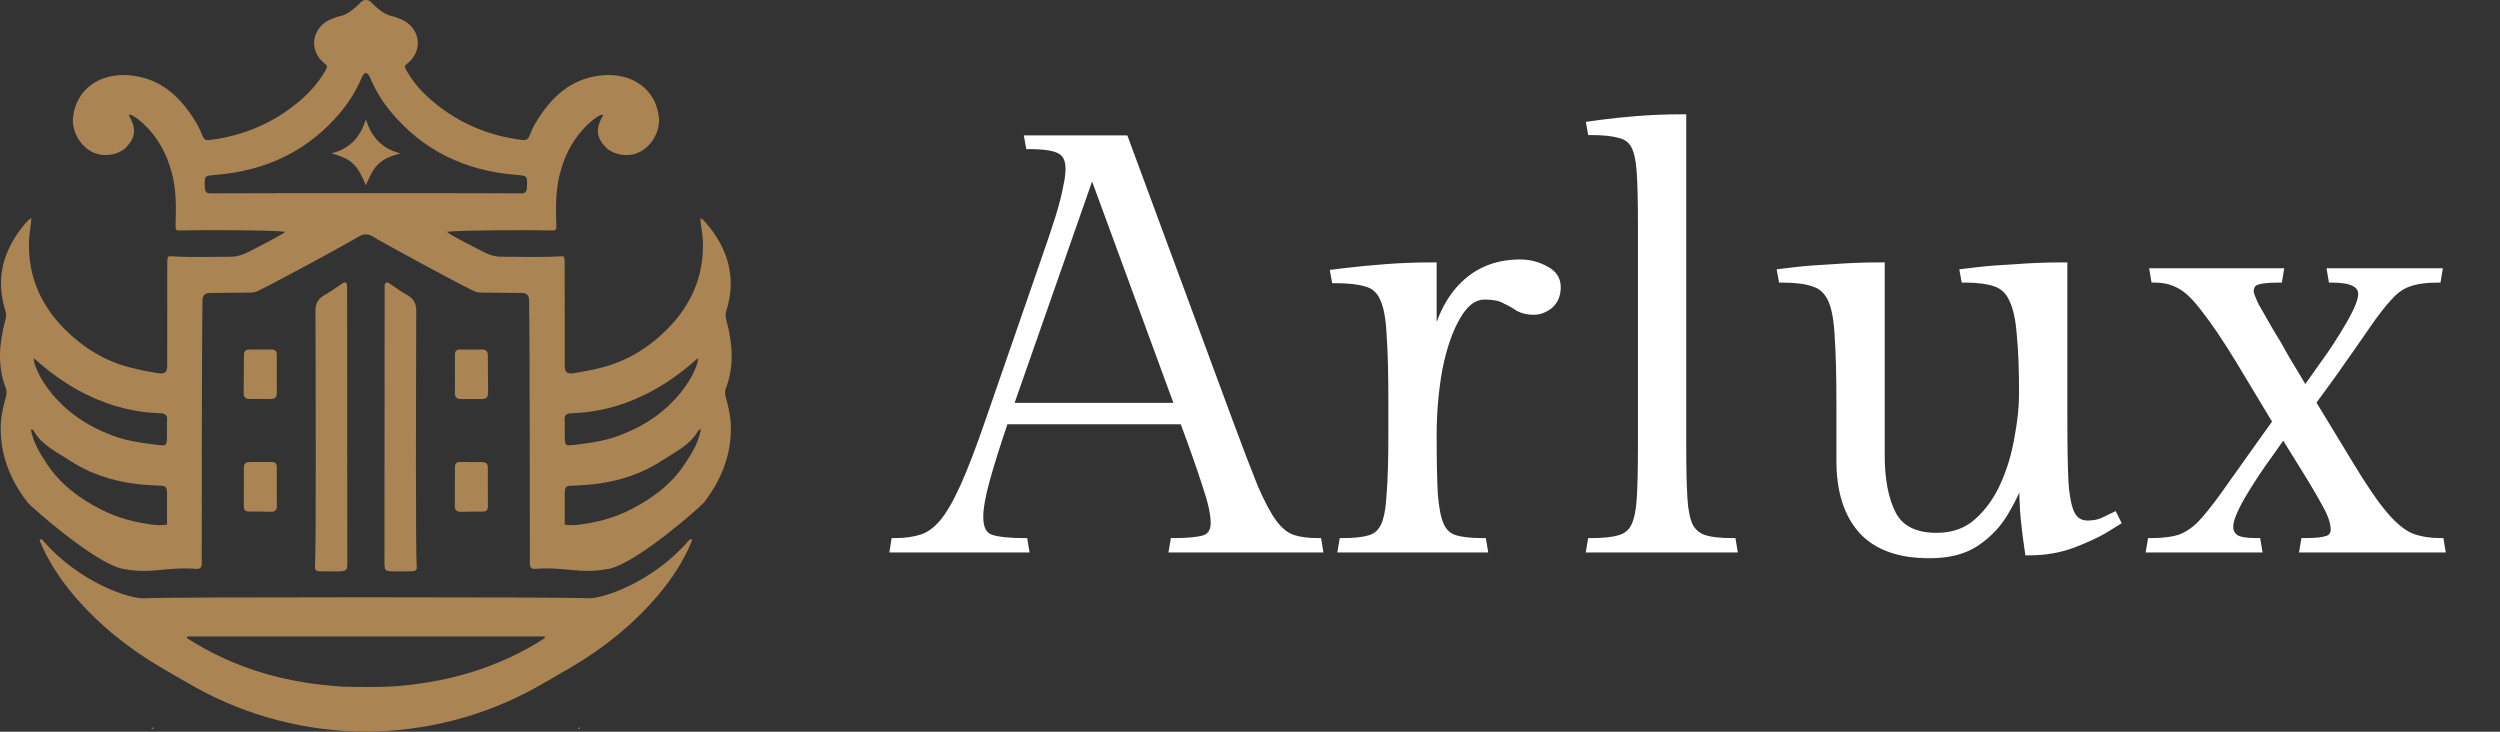 <svg width="164" height="48" viewBox="0 0 164 48" fill="none" xmlns="http://www.w3.org/2000/svg">
<rect x="0" y="0" width="164" height="48" fill="#333333" stroke="none"/>
<path d="M20.991 37.479C21.322 37.487 21.654 37.485 21.985 37.485C22.794 37.482 22.794 37.482 22.782 36.728C22.782 36.638 22.774 18.956 22.771 18.802C22.768 18.528 22.675 18.441 22.413 18.621C22.035 18.883 21.657 19.148 21.258 19.376C20.828 19.618 20.694 19.947 20.694 20.423C20.708 25.01 20.743 36.19 20.662 37.189C20.644 37.423 20.801 37.476 20.991 37.479Z" fill="#AA8453"/>
<path d="M18.157 31.937C18.157 31.512 18.154 31.09 18.157 30.665C18.16 30.434 18.073 30.302 17.811 30.305C17.334 30.313 16.854 30.31 16.377 30.31C16.141 30.31 15.998 30.406 15.998 30.651C15.998 31.512 15.998 32.373 15.995 33.235C15.995 33.46 16.109 33.558 16.339 33.558C16.804 33.558 17.27 33.553 17.732 33.572C18.038 33.584 18.169 33.468 18.163 33.17C18.151 32.759 18.16 32.348 18.16 31.937C18.16 31.937 18.16 31.937 18.157 31.937Z" fill="#AA8453"/>
<path d="M17.802 22.928C17.325 22.933 16.845 22.933 16.368 22.93C16.121 22.928 16.001 23.043 16.001 23.279C15.995 24.115 15.99 24.948 15.984 25.784C15.981 26.058 16.121 26.178 16.4 26.173C16.851 26.167 17.302 26.17 17.753 26.176C18.038 26.181 18.163 26.055 18.16 25.779C18.154 25.368 18.157 24.957 18.157 24.546C18.157 24.121 18.151 23.699 18.157 23.274C18.163 23.035 18.055 22.925 17.802 22.928Z" fill="#AA8453"/>
<path d="M9.936 47.803C9.991 47.803 10.046 47.803 10.099 47.803C10.046 47.69 9.991 47.69 9.936 47.803Z" fill="#AA8453"/>
<path d="M26.745 19.376C26.343 19.151 25.968 18.883 25.59 18.621C25.328 18.441 25.235 18.528 25.232 18.802C25.229 18.956 25.22 36.638 25.22 36.728C25.212 37.482 25.212 37.485 26.017 37.485C26.349 37.485 26.681 37.487 27.012 37.479C27.199 37.473 27.359 37.42 27.338 37.189C27.257 36.19 27.292 25.01 27.306 20.423C27.309 19.944 27.172 19.618 26.745 19.376Z" fill="#AA8453"/>
<path d="M30.268 33.575C30.733 33.558 31.199 33.561 31.661 33.561C31.891 33.561 32.005 33.463 32.005 33.237C32.002 32.376 32.002 31.515 32.002 30.654C32.002 30.406 31.859 30.313 31.623 30.313C31.146 30.313 30.666 30.316 30.189 30.308C29.924 30.302 29.84 30.437 29.843 30.668C29.846 31.093 29.843 31.515 29.843 31.94C29.84 31.94 29.84 31.94 29.837 31.94C29.837 32.351 29.846 32.762 29.834 33.173C29.831 33.471 29.959 33.587 30.268 33.575Z" fill="#AA8453"/>
<path d="M30.25 26.178C30.701 26.173 31.152 26.17 31.603 26.176C31.885 26.178 32.022 26.06 32.019 25.787C32.013 24.951 32.007 24.118 32.002 23.282C31.999 23.046 31.882 22.93 31.635 22.93C31.158 22.933 30.678 22.936 30.201 22.928C29.948 22.925 29.84 23.035 29.843 23.277C29.849 23.702 29.846 24.124 29.843 24.549C29.843 24.96 29.849 25.371 29.84 25.782C29.837 26.058 29.965 26.181 30.25 26.178Z" fill="#AA8453"/>
<path d="M37.901 47.803C37.956 47.803 38.012 47.803 38.064 47.803C38.012 47.69 37.956 47.69 37.901 47.803Z" fill="#AA8453"/>
<path d="M24.002 7.819C23.667 8.953 22.963 9.761 21.738 10.059C22.297 10.217 22.797 10.386 23.184 10.763C23.577 11.143 23.777 11.65 24.002 12.153C24.223 11.65 24.426 11.143 24.819 10.763C25.209 10.386 25.706 10.22 26.265 10.059C25.04 9.761 24.336 8.95 24.002 7.819ZM24.002 7.909C24.007 7.946 24.013 7.982 24.002 8.019C23.99 7.982 23.996 7.946 24.002 7.909ZM24.002 12.052C23.996 12.01 23.99 11.968 24.002 11.928C24.013 11.97 24.007 12.01 24.002 12.052Z" fill="#AA8453"/>
<path d="M45.127 35.52C42.853 38.146 39.49 39.354 38.451 39.244C37.66 39.159 10.343 39.159 9.552 39.244C8.513 39.354 5.153 38.146 2.875 35.52C2.814 35.447 2.756 35.34 2.599 35.396C2.611 35.441 2.616 35.489 2.634 35.534C3.175 36.834 3.949 38 4.862 39.078C6.483 40.98 8.417 42.531 10.593 43.806C11.344 44.245 12.106 44.693 12.883 45.121C16.263 46.995 20.092 47.975 23.987 48H24.016C27.911 47.975 31.74 46.992 35.12 45.121C35.894 44.693 36.656 44.245 37.41 43.806C39.586 42.531 41.523 40.98 43.141 39.078C44.057 38.003 44.828 36.834 45.369 35.534C45.386 35.492 45.392 35.444 45.404 35.396C45.247 35.343 45.189 35.45 45.127 35.52ZM25.418 45.047C24.944 45.073 23.062 45.073 22.585 45.047C18.876 44.848 15.385 43.874 12.263 41.859C12.269 41.822 12.278 41.788 12.284 41.752C16.185 41.752 31.818 41.752 35.719 41.752C35.725 41.788 35.734 41.822 35.74 41.859C32.618 43.874 29.124 44.848 25.418 45.047Z" fill="#AA8453"/>
<path d="M47.618 25.466C48.191 23.98 48.051 22.489 47.647 20.997C47.592 20.791 47.577 20.608 47.644 20.397C48.325 18.244 47.781 16.347 46.332 14.644C46.265 14.566 46.189 14.492 46.117 14.419C46.09 14.394 46.053 14.377 45.945 14.309C45.965 14.83 46.087 15.275 46.108 15.734C46.204 18.022 45.398 19.964 43.763 21.599C42.556 22.807 41.142 23.688 39.452 24.115C38.879 24.262 38.294 24.377 37.709 24.473C37.171 24.56 37.046 24.436 37.046 23.913C37.046 21.74 37.046 19.567 37.043 17.394C37.043 17.253 37.043 17.11 37.026 16.972C37.014 16.871 36.994 16.797 36.828 16.809C35.516 16.899 34.201 16.837 32.886 16.843C32.476 16.845 32.08 16.716 31.711 16.524C31.082 16.201 29.468 15.39 29.311 15.204C30.09 15.098 34.695 15.081 36.261 15.117C36.496 15.123 36.502 15.005 36.496 14.824C36.464 13.693 36.435 12.559 36.714 11.45C37.063 10.056 37.73 8.832 38.879 7.886C39.071 7.729 39.274 7.585 39.513 7.509C39.571 7.537 39.557 7.574 39.536 7.608C39.071 8.427 39.114 8.99 39.696 9.62C40.179 10.144 41.113 10.324 41.831 10.031C42.725 9.668 43.33 8.613 43.222 7.678C43.01 5.826 41.445 4.765 39.513 4.94C37.442 5.125 36.127 6.4 35.12 8.086C34.957 8.359 34.838 8.652 34.716 8.942C34.623 9.167 34.489 9.209 34.247 9.181C32.036 8.908 30.084 8.072 28.403 6.662C27.687 6.063 27.076 5.37 26.625 4.554C26.532 4.385 26.547 4.301 26.71 4.174C27.812 3.318 27.574 1.765 26.265 1.244C26.07 1.165 25.869 1.086 25.663 1.047C25.197 0.954 24.662 0.476 24.33 0.135C24.156 -0.045 23.859 -0.045 23.684 0.135C23.35 0.476 22.814 0.954 22.352 1.047C22.145 1.089 21.945 1.168 21.75 1.244C20.444 1.765 20.202 3.318 21.305 4.174C21.468 4.301 21.482 4.385 21.389 4.554C20.938 5.37 20.327 6.063 19.612 6.662C17.93 8.072 15.978 8.908 13.767 9.181C13.526 9.212 13.395 9.167 13.299 8.942C13.177 8.652 13.057 8.359 12.894 8.086C11.888 6.4 10.573 5.125 8.502 4.94C6.57 4.768 5.008 5.829 4.792 7.678C4.685 8.615 5.29 9.668 6.183 10.031C6.902 10.324 7.833 10.147 8.318 9.62C8.897 8.99 8.944 8.427 8.478 7.608C8.458 7.574 8.443 7.54 8.502 7.509C8.74 7.585 8.944 7.729 9.136 7.886C10.285 8.832 10.948 10.056 11.3 11.45C11.579 12.559 11.55 13.693 11.518 14.824C11.513 15.007 11.515 15.123 11.754 15.117C13.319 15.078 17.927 15.095 18.704 15.204C18.547 15.39 16.932 16.201 16.304 16.524C15.934 16.713 15.539 16.845 15.129 16.843C13.814 16.837 12.499 16.899 11.187 16.809C11.021 16.797 11.001 16.873 10.989 16.972C10.972 17.113 10.972 17.253 10.972 17.394C10.972 19.567 10.969 21.74 10.969 23.913C10.969 24.433 10.844 24.56 10.305 24.473C9.721 24.377 9.136 24.262 8.563 24.115C6.873 23.688 5.459 22.807 4.251 21.599C2.616 19.964 1.811 18.022 1.907 15.734C1.915 15.275 2.038 14.83 2.058 14.309C1.95 14.377 1.912 14.394 1.886 14.419C1.811 14.492 1.738 14.566 1.671 14.644C0.219 16.347 -0.325 18.244 0.356 20.397C0.423 20.608 0.408 20.791 0.353 20.997C-0.051 22.489 -0.191 23.98 0.382 25.466C0.461 25.666 0.438 25.863 0.382 26.06C0.216 26.646 0.074 27.242 0.051 27.85C-0.016 29.778 0.65 31.467 1.822 32.976C2.008 33.215 6.244 36.978 8.077 37.321C9.991 37.679 10.925 37.164 12.857 37.319C13.133 37.341 13.235 37.226 13.235 36.961C13.235 36.024 13.235 22.041 13.284 19.666C13.29 19.359 13.467 19.224 13.761 19.218C14.622 19.207 15.486 19.201 16.348 19.195C16.534 19.195 16.717 19.184 16.889 19.1C18.183 18.478 22.657 16.046 23.612 15.475C23.74 15.396 23.859 15.37 23.981 15.382V15.384C23.987 15.384 23.99 15.384 23.996 15.384C24.002 15.384 24.004 15.384 24.01 15.384V15.382C24.13 15.37 24.249 15.399 24.38 15.475C25.334 16.046 29.811 18.478 31.103 19.1C31.277 19.184 31.457 19.195 31.644 19.195C32.505 19.201 33.369 19.207 34.23 19.218C34.524 19.221 34.701 19.356 34.707 19.666C34.757 22.041 34.757 36.024 34.757 36.961C34.757 37.226 34.858 37.338 35.135 37.319C37.063 37.164 38 37.679 39.914 37.321C41.747 36.978 45.983 33.215 46.169 32.976C47.341 31.467 48.008 29.781 47.941 27.85C47.92 27.242 47.775 26.648 47.609 26.06C47.562 25.863 47.542 25.666 47.618 25.466ZM10.186 34.439C8.947 34.304 7.751 33.992 6.651 33.434C5.24 32.72 3.984 31.791 3.108 30.476C2.637 29.767 2.174 29.032 2.023 28.163C2.16 28.163 2.206 28.256 2.247 28.323C2.774 29.218 3.713 29.64 4.534 30.184C6.253 31.321 8.199 31.777 10.256 31.85C10.951 31.875 10.957 31.872 10.957 32.556C10.957 33.173 10.957 33.789 10.957 34.403C10.835 34.451 10.364 34.459 10.186 34.439ZM10.96 27.566C10.942 27.783 10.957 28.002 10.957 28.222C10.957 28.222 10.957 28.222 10.954 28.222C10.954 28.323 10.954 28.427 10.954 28.529C10.948 29.274 10.951 29.263 10.195 29.17C9.098 29.038 8.007 28.866 6.998 28.419C3.07 26.817 2.049 23.603 2.235 23.505C6.157 27.071 9.709 27.057 10.541 27.113C10.876 27.133 10.983 27.265 10.96 27.566ZM13.854 12.685C13.575 12.699 13.45 12.601 13.438 12.314C13.403 11.503 13.395 11.534 14.221 11.464C17.532 11.185 20.278 9.848 22.369 7.329C22.928 6.657 23.379 5.913 23.719 5.111C23.774 4.985 23.836 4.858 23.987 4.776C23.987 4.802 23.987 4.819 23.987 4.819C23.993 4.807 23.996 4.799 24.002 4.788C24.007 4.799 24.01 4.807 24.016 4.819C24.016 4.819 24.016 4.802 24.016 4.776C24.167 4.861 24.228 4.985 24.284 5.111C24.624 5.913 25.075 6.657 25.634 7.329C27.725 9.851 30.471 11.188 33.782 11.464C34.611 11.534 34.602 11.503 34.565 12.314C34.553 12.604 34.428 12.702 34.148 12.685C33.738 12.663 14.265 12.663 13.854 12.685ZM37.462 27.11C38.294 27.057 41.846 27.068 45.767 23.502C45.954 23.603 44.93 26.815 41.005 28.419C39.996 28.864 38.905 29.038 37.808 29.17C37.052 29.263 37.052 29.274 37.049 28.529C37.049 28.427 37.049 28.323 37.049 28.222C37.049 28.222 37.049 28.222 37.046 28.222C37.046 28.002 37.058 27.786 37.043 27.566C37.02 27.265 37.127 27.133 37.462 27.11ZM44.895 30.476C44.019 31.791 42.762 32.72 41.352 33.434C40.252 33.992 39.053 34.304 37.817 34.439C37.639 34.459 37.168 34.451 37.046 34.406C37.046 33.792 37.046 33.176 37.046 32.559C37.046 31.875 37.052 31.875 37.747 31.853C39.804 31.782 41.75 31.326 43.469 30.186C44.293 29.643 45.232 29.218 45.756 28.326C45.797 28.259 45.846 28.166 45.98 28.166C45.829 29.032 45.369 29.767 44.895 30.476Z" fill="#AA8453"/>
<mask id="path-2-outside-1_69_2208" maskUnits="userSpaceOnUse" x="58" y="7" width="103" height="30" fill="black">
<rect fill="white" x="58" y="7" width="103" height="30"/>
<path d="M79.661 34.31C79.661 33.722 79.482 32.902 79.123 31.853C78.79 30.803 78.291 29.382 77.626 27.59H65.914C65.376 29.178 64.966 30.483 64.685 31.507C64.403 32.531 64.262 33.338 64.262 33.926C64.262 34.669 64.506 35.13 64.992 35.309C65.478 35.462 66.208 35.539 67.181 35.539L67.258 36H58.618L58.694 35.539C59.36 35.539 59.936 35.462 60.422 35.309C60.934 35.155 61.408 34.822 61.843 34.31C62.278 33.798 62.739 33.005 63.226 31.93C63.712 30.854 64.275 29.382 64.915 27.514L68.333 17.645C68.845 16.186 69.229 15.046 69.485 14.227C69.741 13.382 69.907 12.73 69.984 12.269C70.086 11.808 70.138 11.411 70.138 11.078C70.138 10.49 69.958 10.093 69.6 9.888C69.242 9.658 68.55 9.542 67.526 9.542L67.45 9.12H73.786L80.582 27.514C81.274 29.382 81.837 30.854 82.272 31.93C82.733 33.005 83.155 33.798 83.539 34.31C83.923 34.822 84.333 35.155 84.768 35.309C85.203 35.462 85.766 35.539 86.458 35.539L86.534 36H76.934L77.011 35.539C77.907 35.539 78.573 35.475 79.008 35.347C79.443 35.194 79.661 34.848 79.661 34.31ZM71.635 11.194L66.221 26.669H77.318L71.635 11.194ZM99.726 17.261C100.315 17.261 100.865 17.402 101.377 17.683C101.889 17.939 102.145 18.323 102.145 18.835C102.145 19.347 101.979 19.744 101.646 20.026C101.313 20.282 100.967 20.41 100.609 20.41C100.225 20.41 99.892 20.333 99.611 20.179C99.355 20 99.06 19.834 98.727 19.68C98.42 19.501 97.972 19.411 97.383 19.411C96.692 19.411 96.091 19.859 95.579 20.755C95.067 21.626 94.67 22.765 94.388 24.173C94.132 25.581 94.004 27.053 94.004 28.589C94.004 30.202 94.03 31.482 94.081 32.429C94.158 33.376 94.299 34.067 94.503 34.502C94.708 34.938 95.028 35.219 95.463 35.347C95.898 35.475 96.5 35.539 97.268 35.539L97.345 36H88.014L88.091 35.539C88.833 35.539 89.422 35.475 89.857 35.347C90.292 35.219 90.612 34.938 90.817 34.502C91.022 34.067 91.15 33.376 91.201 32.429C91.278 31.482 91.316 30.202 91.316 28.589V26.362C91.316 24.493 91.278 23.021 91.201 21.946C91.15 20.845 90.996 20.038 90.74 19.526C90.51 19.014 90.138 18.694 89.626 18.566C89.14 18.413 88.462 18.336 87.591 18.336L87.514 17.914C87.514 17.914 87.835 17.875 88.475 17.798C89.115 17.722 89.921 17.645 90.894 17.568C91.892 17.491 92.929 17.453 94.004 17.453V23.098C94.286 21.28 94.913 19.859 95.886 18.835C96.884 17.786 98.164 17.261 99.726 17.261ZM110.377 7.738V29.318C110.377 30.726 110.403 31.853 110.454 32.698C110.505 33.517 110.633 34.131 110.838 34.541C111.068 34.95 111.401 35.219 111.836 35.347C112.272 35.475 112.873 35.539 113.641 35.539L113.718 36H104.31L104.387 35.539C105.18 35.539 105.795 35.475 106.23 35.347C106.691 35.219 107.024 34.95 107.228 34.541C107.433 34.131 107.561 33.517 107.612 32.698C107.664 31.853 107.689 30.726 107.689 29.318V14.65C107.689 13.267 107.664 12.166 107.612 11.347C107.561 10.528 107.433 9.926 107.228 9.542C107.024 9.158 106.691 8.915 106.23 8.813C105.795 8.685 105.18 8.621 104.387 8.621L104.31 8.198C104.31 8.198 104.592 8.16 105.155 8.083C105.718 8.006 106.46 7.93 107.382 7.853C108.329 7.776 109.328 7.738 110.377 7.738ZM132.69 25.824C132.69 24.211 132.639 22.906 132.536 21.907C132.459 20.909 132.293 20.154 132.037 19.642C131.807 19.104 131.435 18.746 130.923 18.566C130.411 18.387 129.733 18.298 128.888 18.298L128.811 17.875C128.811 17.875 129.131 17.837 129.771 17.76C130.437 17.683 131.269 17.619 132.267 17.568C133.266 17.491 134.303 17.453 135.378 17.453V27.475C135.378 29.293 135.403 30.701 135.455 31.699C135.531 32.698 135.685 33.402 135.915 33.811C136.146 34.195 136.491 34.387 136.952 34.387C137.285 34.387 137.592 34.336 137.874 34.234C138.155 34.106 138.424 33.978 138.68 33.85L138.872 34.234C138.872 34.234 138.603 34.4 138.066 34.733C137.554 35.04 136.863 35.36 135.992 35.693C135.122 36.026 134.149 36.192 133.074 36.192C132.971 35.526 132.882 34.822 132.805 34.08C132.728 33.312 132.69 32.301 132.69 31.046C132.434 31.866 132.063 32.685 131.576 33.504C131.115 34.323 130.475 35.014 129.656 35.578C128.863 36.115 127.839 36.384 126.584 36.384C124.613 36.384 123.141 35.859 122.168 34.81C121.195 33.734 120.709 32.211 120.709 30.24V26.515C120.709 24.646 120.671 23.162 120.594 22.061C120.543 20.96 120.389 20.141 120.133 19.603C119.877 19.066 119.493 18.72 118.981 18.566C118.495 18.387 117.803 18.298 116.907 18.298L116.831 17.875C116.831 17.875 117.151 17.837 117.791 17.76C118.456 17.683 119.288 17.619 120.287 17.568C121.285 17.491 122.322 17.453 123.397 17.453V29.856C123.397 31.494 123.653 32.8 124.165 33.773C124.677 34.72 125.637 35.194 127.045 35.194C128.12 35.194 129.016 34.874 129.733 34.234C130.45 33.594 131.026 32.787 131.461 31.814C131.896 30.842 132.203 29.818 132.383 28.742C132.587 27.667 132.69 26.694 132.69 25.824ZM149.946 23.52L151.214 25.632L152.327 24.058C153.018 23.11 153.62 22.189 154.132 21.293C154.67 20.371 154.938 19.706 154.938 19.296C154.938 18.63 154.286 18.298 152.98 18.298L152.903 17.837H159.969L159.892 18.298C159.124 18.298 158.497 18.387 158.01 18.566C157.55 18.72 157.114 19.027 156.705 19.488C156.295 19.923 155.809 20.55 155.246 21.37C154.682 22.189 153.94 23.251 153.018 24.557L151.674 26.4L154.17 30.509C155.066 31.994 155.822 33.094 156.436 33.811C157.05 34.528 157.639 35.002 158.202 35.232C158.766 35.437 159.393 35.539 160.084 35.539L160.161 36H151.098L151.175 35.539C151.892 35.539 152.391 35.488 152.673 35.386C152.98 35.283 153.134 35.066 153.134 34.733C153.134 34.298 152.954 33.76 152.596 33.12C152.238 32.454 151.764 31.648 151.175 30.701L149.793 28.474L148.871 29.779C148.18 30.726 147.566 31.661 147.028 32.582C146.516 33.478 146.26 34.131 146.26 34.541C146.26 34.874 146.388 35.13 146.644 35.309C146.9 35.462 147.374 35.539 148.065 35.539L148.142 36H141.038L141.114 35.539C141.882 35.539 142.51 35.462 142.996 35.309C143.482 35.13 143.943 34.822 144.378 34.387C144.814 33.926 145.326 33.286 145.914 32.467C146.503 31.648 147.258 30.586 148.18 29.28L149.332 27.667L146.951 23.712C146.03 22.202 145.262 21.062 144.647 20.294C144.058 19.501 143.521 18.976 143.034 18.72C142.548 18.438 141.985 18.298 141.345 18.298L141.268 17.837H149.562L149.486 18.298C148.82 18.298 148.334 18.349 148.026 18.451C147.745 18.554 147.604 18.784 147.604 19.142C147.604 19.27 147.719 19.578 147.95 20.064C148.206 20.525 148.513 21.062 148.871 21.677C149.255 22.291 149.614 22.906 149.946 23.52Z"/>
</mask>
<path d="M79.661 34.31C79.661 33.722 79.482 32.902 79.123 31.853C78.79 30.803 78.291 29.382 77.626 27.59H65.914C65.376 29.178 64.966 30.483 64.685 31.507C64.403 32.531 64.262 33.338 64.262 33.926C64.262 34.669 64.506 35.13 64.992 35.309C65.478 35.462 66.208 35.539 67.181 35.539L67.258 36H58.618L58.694 35.539C59.36 35.539 59.936 35.462 60.422 35.309C60.934 35.155 61.408 34.822 61.843 34.31C62.278 33.798 62.739 33.005 63.226 31.93C63.712 30.854 64.275 29.382 64.915 27.514L68.333 17.645C68.845 16.186 69.229 15.046 69.485 14.227C69.741 13.382 69.907 12.73 69.984 12.269C70.086 11.808 70.138 11.411 70.138 11.078C70.138 10.49 69.958 10.093 69.6 9.888C69.242 9.658 68.55 9.542 67.526 9.542L67.45 9.12H73.786L80.582 27.514C81.274 29.382 81.837 30.854 82.272 31.93C82.733 33.005 83.155 33.798 83.539 34.31C83.923 34.822 84.333 35.155 84.768 35.309C85.203 35.462 85.766 35.539 86.458 35.539L86.534 36H76.934L77.011 35.539C77.907 35.539 78.573 35.475 79.008 35.347C79.443 35.194 79.661 34.848 79.661 34.31ZM71.635 11.194L66.221 26.669H77.318L71.635 11.194ZM99.726 17.261C100.315 17.261 100.865 17.402 101.377 17.683C101.889 17.939 102.145 18.323 102.145 18.835C102.145 19.347 101.979 19.744 101.646 20.026C101.313 20.282 100.967 20.41 100.609 20.41C100.225 20.41 99.892 20.333 99.611 20.179C99.355 20 99.06 19.834 98.727 19.68C98.42 19.501 97.972 19.411 97.383 19.411C96.692 19.411 96.091 19.859 95.579 20.755C95.067 21.626 94.67 22.765 94.388 24.173C94.132 25.581 94.004 27.053 94.004 28.589C94.004 30.202 94.03 31.482 94.081 32.429C94.158 33.376 94.299 34.067 94.503 34.502C94.708 34.938 95.028 35.219 95.463 35.347C95.898 35.475 96.5 35.539 97.268 35.539L97.345 36H88.014L88.091 35.539C88.833 35.539 89.422 35.475 89.857 35.347C90.292 35.219 90.612 34.938 90.817 34.502C91.022 34.067 91.15 33.376 91.201 32.429C91.278 31.482 91.316 30.202 91.316 28.589V26.362C91.316 24.493 91.278 23.021 91.201 21.946C91.15 20.845 90.996 20.038 90.74 19.526C90.51 19.014 90.138 18.694 89.626 18.566C89.14 18.413 88.462 18.336 87.591 18.336L87.514 17.914C87.514 17.914 87.835 17.875 88.475 17.798C89.115 17.722 89.921 17.645 90.894 17.568C91.892 17.491 92.929 17.453 94.004 17.453V23.098C94.286 21.28 94.913 19.859 95.886 18.835C96.884 17.786 98.164 17.261 99.726 17.261ZM110.377 7.738V29.318C110.377 30.726 110.403 31.853 110.454 32.698C110.505 33.517 110.633 34.131 110.838 34.541C111.068 34.95 111.401 35.219 111.836 35.347C112.272 35.475 112.873 35.539 113.641 35.539L113.718 36H104.31L104.387 35.539C105.18 35.539 105.795 35.475 106.23 35.347C106.691 35.219 107.024 34.95 107.228 34.541C107.433 34.131 107.561 33.517 107.612 32.698C107.664 31.853 107.689 30.726 107.689 29.318V14.65C107.689 13.267 107.664 12.166 107.612 11.347C107.561 10.528 107.433 9.926 107.228 9.542C107.024 9.158 106.691 8.915 106.23 8.813C105.795 8.685 105.18 8.621 104.387 8.621L104.31 8.198C104.31 8.198 104.592 8.16 105.155 8.083C105.718 8.006 106.46 7.93 107.382 7.853C108.329 7.776 109.328 7.738 110.377 7.738ZM132.69 25.824C132.69 24.211 132.639 22.906 132.536 21.907C132.459 20.909 132.293 20.154 132.037 19.642C131.807 19.104 131.435 18.746 130.923 18.566C130.411 18.387 129.733 18.298 128.888 18.298L128.811 17.875C128.811 17.875 129.131 17.837 129.771 17.76C130.437 17.683 131.269 17.619 132.267 17.568C133.266 17.491 134.303 17.453 135.378 17.453V27.475C135.378 29.293 135.403 30.701 135.455 31.699C135.531 32.698 135.685 33.402 135.915 33.811C136.146 34.195 136.491 34.387 136.952 34.387C137.285 34.387 137.592 34.336 137.874 34.234C138.155 34.106 138.424 33.978 138.68 33.85L138.872 34.234C138.872 34.234 138.603 34.4 138.066 34.733C137.554 35.04 136.863 35.36 135.992 35.693C135.122 36.026 134.149 36.192 133.074 36.192C132.971 35.526 132.882 34.822 132.805 34.08C132.728 33.312 132.69 32.301 132.69 31.046C132.434 31.866 132.063 32.685 131.576 33.504C131.115 34.323 130.475 35.014 129.656 35.578C128.863 36.115 127.839 36.384 126.584 36.384C124.613 36.384 123.141 35.859 122.168 34.81C121.195 33.734 120.709 32.211 120.709 30.24V26.515C120.709 24.646 120.671 23.162 120.594 22.061C120.543 20.96 120.389 20.141 120.133 19.603C119.877 19.066 119.493 18.72 118.981 18.566C118.495 18.387 117.803 18.298 116.907 18.298L116.831 17.875C116.831 17.875 117.151 17.837 117.791 17.76C118.456 17.683 119.288 17.619 120.287 17.568C121.285 17.491 122.322 17.453 123.397 17.453V29.856C123.397 31.494 123.653 32.8 124.165 33.773C124.677 34.72 125.637 35.194 127.045 35.194C128.12 35.194 129.016 34.874 129.733 34.234C130.45 33.594 131.026 32.787 131.461 31.814C131.896 30.842 132.203 29.818 132.383 28.742C132.587 27.667 132.69 26.694 132.69 25.824ZM149.946 23.52L151.214 25.632L152.327 24.058C153.018 23.11 153.62 22.189 154.132 21.293C154.67 20.371 154.938 19.706 154.938 19.296C154.938 18.63 154.286 18.298 152.98 18.298L152.903 17.837H159.969L159.892 18.298C159.124 18.298 158.497 18.387 158.01 18.566C157.55 18.72 157.114 19.027 156.705 19.488C156.295 19.923 155.809 20.55 155.246 21.37C154.682 22.189 153.94 23.251 153.018 24.557L151.674 26.4L154.17 30.509C155.066 31.994 155.822 33.094 156.436 33.811C157.05 34.528 157.639 35.002 158.202 35.232C158.766 35.437 159.393 35.539 160.084 35.539L160.161 36H151.098L151.175 35.539C151.892 35.539 152.391 35.488 152.673 35.386C152.98 35.283 153.134 35.066 153.134 34.733C153.134 34.298 152.954 33.76 152.596 33.12C152.238 32.454 151.764 31.648 151.175 30.701L149.793 28.474L148.871 29.779C148.18 30.726 147.566 31.661 147.028 32.582C146.516 33.478 146.26 34.131 146.26 34.541C146.26 34.874 146.388 35.13 146.644 35.309C146.9 35.462 147.374 35.539 148.065 35.539L148.142 36H141.038L141.114 35.539C141.882 35.539 142.51 35.462 142.996 35.309C143.482 35.13 143.943 34.822 144.378 34.387C144.814 33.926 145.326 33.286 145.914 32.467C146.503 31.648 147.258 30.586 148.18 29.28L149.332 27.667L146.951 23.712C146.03 22.202 145.262 21.062 144.647 20.294C144.058 19.501 143.521 18.976 143.034 18.72C142.548 18.438 141.985 18.298 141.345 18.298L141.268 17.837H149.562L149.486 18.298C148.82 18.298 148.334 18.349 148.026 18.451C147.745 18.554 147.604 18.784 147.604 19.142C147.604 19.27 147.719 19.578 147.95 20.064C148.206 20.525 148.513 21.062 148.871 21.677C149.255 22.291 149.614 22.906 149.946 23.52Z" fill="white"/>
<path d="M79.123 31.853L78.894 31.925L78.896 31.93L79.123 31.853ZM77.626 27.59L77.851 27.507L77.793 27.35H77.626V27.59ZM65.914 27.59V27.35H65.742L65.686 27.513L65.914 27.59ZM64.685 31.507L64.916 31.571L64.685 31.507ZM64.992 35.309L64.909 35.534L64.92 35.538L64.992 35.309ZM67.181 35.539L67.418 35.5L67.384 35.299H67.181V35.539ZM67.258 36V36.24H67.541L67.494 35.961L67.258 36ZM58.618 36L58.381 35.961L58.334 36.24H58.618V36ZM58.694 35.539V35.299H58.491L58.458 35.5L58.694 35.539ZM60.422 35.309L60.353 35.079L60.35 35.08L60.422 35.309ZM61.843 34.31L61.66 34.155H61.66L61.843 34.31ZM63.226 31.93L63.007 31.831L63.226 31.93ZM64.915 27.514L64.688 27.435L64.688 27.436L64.915 27.514ZM68.333 17.645L68.106 17.565L68.106 17.566L68.333 17.645ZM69.485 14.227L69.714 14.299L69.715 14.297L69.485 14.227ZM69.984 12.269L69.749 12.217L69.747 12.229L69.984 12.269ZM69.6 9.888L69.47 10.09L69.481 10.096L69.6 9.888ZM67.526 9.542L67.29 9.585L67.326 9.782H67.526V9.542ZM67.45 9.12V8.88H67.162L67.213 9.163L67.45 9.12ZM73.786 9.12L74.011 9.037L73.953 8.88H73.786V9.12ZM80.582 27.514L80.357 27.597L80.357 27.597L80.582 27.514ZM82.272 31.93L82.049 32.02L82.051 32.024L82.272 31.93ZM83.539 34.31L83.731 34.166L83.539 34.31ZM84.768 35.309L84.848 35.083L84.768 35.309ZM86.458 35.539L86.694 35.5L86.661 35.299H86.458V35.539ZM86.534 36V36.24H86.818L86.771 35.961L86.534 36ZM76.934 36L76.698 35.961L76.651 36.24H76.934V36ZM77.011 35.539V35.299H76.808L76.775 35.5L77.011 35.539ZM79.008 35.347L79.076 35.578L79.088 35.574L79.008 35.347ZM71.635 11.194L71.861 11.111L71.63 10.482L71.409 11.114L71.635 11.194ZM66.221 26.669L65.994 26.59L65.883 26.909H66.221V26.669ZM77.318 26.669V26.909H77.662L77.544 26.586L77.318 26.669ZM79.901 34.31C79.901 33.681 79.711 32.832 79.35 31.775L78.896 31.93C79.252 32.973 79.421 33.762 79.421 34.31H79.901ZM79.352 31.78C79.017 30.725 78.517 29.3 77.851 27.507L77.401 27.674C78.066 29.465 78.563 30.881 78.894 31.925L79.352 31.78ZM77.626 27.35H65.914V27.83H77.626V27.35ZM65.686 27.513C65.148 29.103 64.737 30.413 64.453 31.444L64.916 31.571C65.196 30.553 65.604 29.252 66.141 27.667L65.686 27.513ZM64.453 31.444C64.17 32.474 64.022 33.305 64.022 33.926H64.502C64.502 33.37 64.636 32.588 64.916 31.571L64.453 31.444ZM64.022 33.926C64.022 34.321 64.087 34.664 64.233 34.941C64.382 35.223 64.61 35.424 64.909 35.534L65.075 35.084C64.888 35.015 64.751 34.895 64.657 34.717C64.56 34.532 64.502 34.274 64.502 33.926H64.022ZM64.92 35.538C65.442 35.703 66.201 35.779 67.181 35.779V35.299C66.215 35.299 65.515 35.222 65.064 35.08L64.92 35.538ZM66.944 35.579L67.021 36.039L67.494 35.961L67.418 35.5L66.944 35.579ZM67.258 35.76H58.618V36.24H67.258V35.76ZM58.854 36.039L58.931 35.579L58.458 35.5L58.381 35.961L58.854 36.039ZM58.694 35.779C59.377 35.779 59.979 35.7 60.495 35.538L60.35 35.08C59.893 35.224 59.343 35.299 58.694 35.299V35.779ZM60.491 35.539C61.058 35.369 61.569 35.004 62.026 34.466L61.66 34.155C61.247 34.641 60.811 34.942 60.353 35.079L60.491 35.539ZM62.026 34.466C62.483 33.929 62.955 33.111 63.444 32.029L63.007 31.831C62.524 32.898 62.074 33.668 61.66 34.155L62.026 34.466ZM63.444 32.029C63.935 30.943 64.501 29.463 65.142 27.591L64.688 27.436C64.049 29.302 63.489 30.765 63.007 31.831L63.444 32.029ZM65.142 27.592L68.56 17.723L68.106 17.566L64.688 27.435L65.142 27.592ZM68.559 17.724C69.072 16.264 69.457 15.122 69.714 14.299L69.256 14.156C69.001 14.971 68.618 16.107 68.106 17.565L68.559 17.724ZM69.715 14.297C69.971 13.449 70.141 12.785 70.221 12.308L69.747 12.229C69.673 12.675 69.51 13.316 69.255 14.158L69.715 14.297ZM70.218 12.321C70.323 11.85 70.378 11.434 70.378 11.078H69.898C69.898 11.388 69.85 11.767 69.75 12.217L70.218 12.321ZM70.378 11.078C70.378 10.444 70.182 9.944 69.719 9.68L69.481 10.096C69.735 10.242 69.898 10.535 69.898 11.078H70.378ZM69.73 9.686C69.511 9.546 69.212 9.452 68.852 9.392C68.489 9.332 68.046 9.302 67.526 9.302V9.782C68.031 9.782 68.445 9.811 68.773 9.866C69.105 9.921 69.331 10 69.47 10.09L69.73 9.686ZM67.763 9.499L67.686 9.077L67.213 9.163L67.29 9.585L67.763 9.499ZM67.45 9.36H73.786V8.88H67.45V9.36ZM73.561 9.203L80.357 27.597L80.808 27.43L74.011 9.037L73.561 9.203ZM80.357 27.597C81.049 29.467 81.613 30.941 82.049 32.02L82.495 31.84C82.061 30.768 81.498 29.298 80.808 27.43L80.357 27.597ZM82.051 32.024C82.515 33.105 82.946 33.919 83.347 34.454L83.731 34.166C83.365 33.677 82.951 32.905 82.493 31.835L82.051 32.024ZM83.347 34.454C83.749 34.99 84.194 35.361 84.688 35.535L84.848 35.083C84.472 34.95 84.097 34.655 83.731 34.166L83.347 34.454ZM84.688 35.535C85.158 35.701 85.751 35.779 86.458 35.779V35.299C85.781 35.299 85.248 35.224 84.848 35.083L84.688 35.535ZM86.221 35.579L86.298 36.039L86.771 35.961L86.694 35.5L86.221 35.579ZM86.534 35.76H76.934V36.24H86.534V35.76ZM77.171 36.039L77.248 35.579L76.775 35.5L76.698 35.961L77.171 36.039ZM77.011 35.779C77.912 35.779 78.606 35.715 79.076 35.577L78.94 35.117C78.539 35.235 77.902 35.299 77.011 35.299V35.779ZM79.088 35.574C79.35 35.481 79.559 35.325 79.701 35.101C79.84 34.879 79.901 34.61 79.901 34.31H79.421C79.421 34.548 79.373 34.721 79.294 34.845C79.218 34.966 79.102 35.06 78.928 35.121L79.088 35.574ZM71.409 11.114L65.994 26.59L66.447 26.748L71.862 11.273L71.409 11.114ZM66.221 26.909H77.318V26.429H66.221V26.909ZM77.544 26.586L71.861 11.111L71.41 11.276L77.093 26.752L77.544 26.586ZM101.377 17.683L101.261 17.894L101.27 17.898L101.377 17.683ZM101.646 20.026L101.792 20.216L101.801 20.209L101.646 20.026ZM99.611 20.179L99.473 20.376L99.484 20.384L99.496 20.39L99.611 20.179ZM98.727 19.68L98.606 19.887L98.616 19.893L98.627 19.898L98.727 19.68ZM95.579 20.755L95.785 20.877L95.787 20.874L95.579 20.755ZM94.388 24.173L94.153 24.126L94.152 24.13L94.388 24.173ZM94.081 32.429L93.841 32.442L93.842 32.448L94.081 32.429ZM94.503 34.502L94.286 34.605L94.503 34.502ZM95.463 35.347L95.531 35.117L95.463 35.347ZM97.268 35.539L97.505 35.5L97.471 35.299H97.268V35.539ZM97.345 36V36.24H97.628L97.582 35.961L97.345 36ZM88.014 36L87.777 35.961L87.73 36.24H88.014V36ZM88.091 35.539V35.299H87.887L87.854 35.5L88.091 35.539ZM89.857 35.347L89.925 35.577L89.857 35.347ZM90.817 34.502L91.034 34.605L90.817 34.502ZM91.201 32.429L90.962 32.409L90.961 32.416L91.201 32.429ZM91.201 21.946L90.961 21.957L90.962 21.963L91.201 21.946ZM90.74 19.526L90.521 19.625L90.525 19.634L90.74 19.526ZM89.626 18.566L89.554 18.795L89.561 18.797L89.568 18.799L89.626 18.566ZM87.591 18.336L87.355 18.379L87.391 18.576H87.591V18.336ZM87.514 17.914L87.486 17.675L87.233 17.706L87.278 17.956L87.514 17.914ZM88.475 17.798L88.446 17.56L88.475 17.798ZM90.894 17.568L90.875 17.329L90.875 17.329L90.894 17.568ZM94.004 17.453H94.244V17.213H94.004V17.453ZM94.004 23.098H93.764L94.241 23.134L94.004 23.098ZM95.886 18.835L95.712 18.67L95.712 18.67L95.886 18.835ZM99.726 17.501C100.274 17.501 100.785 17.631 101.261 17.893L101.493 17.473C100.945 17.172 100.355 17.021 99.726 17.021V17.501ZM101.27 17.898C101.497 18.012 101.653 18.146 101.753 18.296C101.852 18.445 101.905 18.621 101.905 18.835H102.385C102.385 18.537 102.31 18.266 102.153 18.03C101.996 17.796 101.769 17.611 101.484 17.468L101.27 17.898ZM101.905 18.835C101.905 19.29 101.76 19.614 101.491 19.842L101.801 20.209C102.197 19.873 102.385 19.404 102.385 18.835H101.905ZM101.499 19.835C101.201 20.065 100.906 20.17 100.609 20.17V20.65C101.029 20.65 101.425 20.498 101.792 20.216L101.499 19.835ZM100.609 20.17C100.257 20.17 99.965 20.099 99.725 19.968L99.496 20.39C99.819 20.566 100.193 20.65 100.609 20.65V20.17ZM99.748 19.983C99.479 19.794 99.171 19.621 98.828 19.462L98.627 19.898C98.949 20.047 99.23 20.206 99.473 20.376L99.748 19.983ZM98.848 19.473C98.488 19.262 97.99 19.171 97.383 19.171V19.651C97.954 19.651 98.353 19.739 98.606 19.887L98.848 19.473ZM97.383 19.171C96.568 19.171 95.902 19.706 95.37 20.636L95.787 20.874C96.279 20.013 96.816 19.651 97.383 19.651V19.171ZM95.372 20.634C94.842 21.535 94.438 22.702 94.153 24.126L94.623 24.22C94.902 22.828 95.291 21.717 95.785 20.877L95.372 20.634ZM94.152 24.13C93.893 25.553 93.764 27.039 93.764 28.589H94.244C94.244 27.066 94.371 25.609 94.624 24.216L94.152 24.13ZM93.764 28.589C93.764 30.203 93.79 31.488 93.841 32.442L94.321 32.416C94.27 31.475 94.244 30.2 94.244 28.589H93.764ZM93.842 32.448C93.919 33.402 94.062 34.129 94.286 34.605L94.721 34.4C94.535 34.006 94.396 33.35 94.32 32.409L93.842 32.448ZM94.286 34.605C94.518 35.098 94.89 35.429 95.396 35.577L95.531 35.117C95.166 35.01 94.898 34.778 94.721 34.4L94.286 34.605ZM95.396 35.577C95.863 35.715 96.491 35.779 97.268 35.779V35.299C96.51 35.299 95.934 35.236 95.531 35.117L95.396 35.577ZM97.031 35.579L97.108 36.039L97.582 35.961L97.505 35.5L97.031 35.579ZM97.345 35.76H88.014V36.24H97.345V35.76ZM88.25 36.039L88.327 35.579L87.854 35.5L87.777 35.961L88.25 36.039ZM88.091 35.779C88.843 35.779 89.458 35.715 89.925 35.577L89.789 35.117C89.385 35.236 88.823 35.299 88.091 35.299V35.779ZM89.925 35.577C90.43 35.429 90.802 35.098 91.034 34.605L90.6 34.4C90.422 34.778 90.154 35.01 89.789 35.117L89.925 35.577ZM91.034 34.605C91.259 34.126 91.389 33.396 91.441 32.442L90.961 32.416C90.91 33.356 90.784 34.009 90.6 34.4L91.034 34.605ZM91.44 32.448C91.518 31.492 91.556 30.204 91.556 28.589H91.076C91.076 30.199 91.038 31.472 90.962 32.409L91.44 32.448ZM91.556 28.589V26.362H91.076V28.589H91.556ZM91.556 26.362C91.556 24.491 91.518 23.012 91.44 21.928L90.962 21.963C91.038 23.03 91.076 24.495 91.076 26.362H91.556ZM91.441 21.934C91.389 20.826 91.234 19.977 90.955 19.419L90.525 19.634C90.758 20.099 90.91 20.864 90.961 21.957L91.441 21.934ZM90.959 19.428C90.701 18.854 90.273 18.481 89.685 18.334L89.568 18.799C90.004 18.908 90.319 19.175 90.521 19.625L90.959 19.428ZM89.699 18.337C89.178 18.173 88.472 18.096 87.591 18.096V18.576C88.452 18.576 89.102 18.652 89.554 18.795L89.699 18.337ZM87.827 18.293L87.751 17.871L87.278 17.956L87.355 18.379L87.827 18.293ZM87.514 17.914C87.543 18.152 87.543 18.152 87.543 18.152C87.543 18.152 87.543 18.152 87.543 18.152C87.543 18.152 87.543 18.152 87.543 18.152C87.543 18.152 87.543 18.152 87.543 18.152C87.544 18.152 87.543 18.152 87.544 18.152C87.544 18.152 87.543 18.152 87.544 18.152C87.545 18.152 87.546 18.152 87.547 18.151C87.548 18.151 87.547 18.151 87.549 18.151C87.55 18.151 87.549 18.151 87.55 18.151C87.553 18.151 87.549 18.151 87.552 18.151C87.552 18.151 87.552 18.151 87.552 18.151C87.552 18.151 87.552 18.151 87.553 18.151C87.553 18.151 87.553 18.151 87.553 18.151C87.554 18.151 87.553 18.151 87.554 18.151C87.554 18.151 87.554 18.151 87.554 18.151C87.554 18.151 87.554 18.151 87.555 18.151C87.555 18.15 87.556 18.15 87.556 18.15C87.557 18.15 87.556 18.15 87.557 18.15C87.557 18.15 87.558 18.15 87.558 18.15C87.563 18.149 87.561 18.15 87.567 18.149C87.573 18.148 87.569 18.149 87.577 18.148C87.595 18.146 87.583 18.147 87.603 18.145C87.606 18.144 87.631 18.141 87.637 18.141C87.641 18.14 87.652 18.139 87.656 18.138C87.657 18.138 87.657 18.138 87.658 18.138C87.658 18.138 87.659 18.138 87.659 18.138C87.664 18.137 87.657 18.138 87.662 18.138C87.665 18.137 87.663 18.137 87.667 18.137C87.679 18.136 87.666 18.137 87.678 18.136C87.678 18.136 87.681 18.135 87.681 18.135C87.686 18.135 87.679 18.136 87.684 18.135C87.688 18.134 87.685 18.135 87.69 18.134C87.697 18.133 87.688 18.134 87.695 18.134C87.696 18.134 87.697 18.134 87.697 18.133C87.698 18.133 87.698 18.133 87.698 18.133C87.699 18.133 87.701 18.133 87.701 18.133C87.713 18.131 87.703 18.133 87.714 18.131C87.716 18.131 87.724 18.13 87.727 18.13C87.728 18.13 87.779 18.124 87.783 18.123C87.801 18.121 87.796 18.122 87.814 18.119C87.814 18.119 87.822 18.118 87.822 18.118C87.84 18.116 87.812 18.12 87.83 18.117C87.834 18.117 87.831 18.117 87.834 18.117C87.835 18.117 87.836 18.117 87.836 18.117C87.837 18.117 87.838 18.116 87.838 18.116C87.841 18.116 87.844 18.116 87.847 18.115C87.886 18.111 87.877 18.112 87.918 18.107C87.926 18.106 87.919 18.107 87.927 18.106C87.931 18.105 87.934 18.105 87.937 18.105C87.956 18.102 87.937 18.105 87.957 18.102C87.971 18.101 87.982 18.099 87.997 18.097C88.015 18.095 88.02 18.095 88.039 18.092C88.054 18.091 88.067 18.089 88.083 18.087C88.084 18.087 88.085 18.087 88.086 18.087C88.087 18.087 88.088 18.087 88.089 18.086C88.092 18.086 88.091 18.086 88.094 18.086C88.102 18.085 88.099 18.085 88.106 18.084C88.11 18.084 88.113 18.084 88.117 18.083C88.12 18.083 88.121 18.082 88.123 18.082C88.124 18.082 88.125 18.082 88.126 18.082C88.127 18.082 88.128 18.082 88.129 18.082C88.151 18.079 88.154 18.078 88.177 18.076C88.185 18.075 88.193 18.074 88.201 18.073C88.203 18.073 88.204 18.073 88.205 18.073C88.206 18.072 88.207 18.072 88.208 18.072C88.209 18.072 88.21 18.072 88.211 18.072C88.212 18.072 88.213 18.072 88.214 18.071C88.217 18.071 88.218 18.071 88.22 18.071C88.225 18.07 88.222 18.07 88.227 18.07C88.243 18.068 88.261 18.066 88.278 18.064C88.282 18.063 88.287 18.063 88.291 18.062C88.292 18.062 88.293 18.062 88.295 18.062C88.296 18.062 88.297 18.061 88.298 18.061C88.3 18.061 88.302 18.061 88.305 18.061C88.307 18.06 88.309 18.06 88.311 18.06C88.314 18.059 88.316 18.059 88.318 18.059C88.319 18.059 88.32 18.059 88.321 18.058C88.323 18.058 88.324 18.058 88.325 18.058C88.331 18.057 88.325 18.058 88.332 18.057C88.35 18.055 88.368 18.053 88.387 18.051C88.392 18.05 88.396 18.049 88.401 18.049C88.402 18.049 88.403 18.049 88.404 18.049C88.406 18.048 88.407 18.048 88.408 18.048C88.409 18.048 88.41 18.048 88.412 18.048C88.413 18.047 88.414 18.047 88.415 18.047C88.424 18.046 88.414 18.047 88.422 18.046C88.424 18.046 88.425 18.046 88.426 18.046C88.427 18.046 88.428 18.046 88.43 18.046C88.44 18.044 88.433 18.045 88.444 18.044C88.445 18.044 88.447 18.044 88.448 18.043C88.449 18.043 88.45 18.043 88.451 18.043C88.455 18.043 88.455 18.043 88.459 18.042C88.459 18.042 88.473 18.04 88.473 18.04C88.476 18.04 88.478 18.04 88.481 18.039C88.493 18.038 88.476 18.04 88.488 18.038C88.489 18.038 88.491 18.038 88.492 18.038C88.493 18.038 88.494 18.038 88.496 18.038C88.498 18.037 88.501 18.037 88.503 18.037L88.446 17.56C88.141 17.597 87.871 17.629 87.726 17.646C87.659 17.655 87.573 17.665 87.546 17.668C87.537 17.669 87.54 17.669 87.532 17.67C87.513 17.672 87.538 17.669 87.52 17.671C87.517 17.672 87.521 17.671 87.518 17.671C87.517 17.672 87.518 17.671 87.517 17.672C87.513 17.672 87.519 17.671 87.516 17.672C87.515 17.672 87.515 17.672 87.515 17.672C87.515 17.672 87.514 17.672 87.514 17.672C87.507 17.673 87.519 17.671 87.512 17.672C87.511 17.672 87.511 17.672 87.51 17.672C87.51 17.672 87.51 17.672 87.51 17.672C87.51 17.672 87.51 17.672 87.509 17.672C87.507 17.673 87.503 17.673 87.501 17.674C87.492 17.675 87.496 17.674 87.49 17.675C87.488 17.675 87.488 17.675 87.487 17.675C87.487 17.675 87.487 17.675 87.487 17.675C87.487 17.675 87.487 17.675 87.487 17.675C87.486 17.675 87.487 17.675 87.486 17.675C87.486 17.675 87.486 17.675 87.486 17.675C87.486 17.675 87.486 17.675 87.486 17.675C87.486 17.675 87.486 17.675 87.486 17.675C87.486 17.675 87.486 17.675 87.486 17.675C87.486 17.675 87.486 17.675 87.486 17.675C87.486 17.675 87.486 17.675 87.486 17.675C87.486 17.675 87.486 17.675 87.514 17.914ZM88.503 18.037C89.139 17.96 89.942 17.884 90.913 17.807L90.875 17.329C89.9 17.406 89.09 17.483 88.446 17.56L88.503 18.037ZM90.912 17.807C91.904 17.731 92.935 17.693 94.004 17.693V17.213C92.923 17.213 91.88 17.251 90.875 17.329L90.912 17.807ZM93.764 17.453V23.098H94.244V17.453H93.764ZM94.241 23.134C94.518 21.351 95.129 19.98 96.06 19L95.712 18.67C94.696 19.739 94.054 21.209 93.767 23.061L94.241 23.134ZM96.06 19.001C97.009 18.003 98.224 17.501 99.726 17.501V17.021C98.104 17.021 96.759 17.569 95.712 18.67L96.06 19.001ZM110.377 7.738H110.617V7.498H110.377V7.738ZM110.454 32.698L110.214 32.712L110.214 32.713L110.454 32.698ZM110.838 34.541L110.623 34.648L110.629 34.658L110.838 34.541ZM111.836 35.347L111.904 35.117L111.836 35.347ZM113.641 35.539L113.878 35.5L113.845 35.299H113.641V35.539ZM113.718 36V36.24H114.001L113.955 35.961L113.718 36ZM104.31 36L104.073 35.961L104.027 36.24H104.31V36ZM104.387 35.539V35.299H104.183L104.15 35.5L104.387 35.539ZM106.23 35.347L106.166 35.116L106.162 35.117L106.23 35.347ZM107.228 34.541L107.014 34.434L107.228 34.541ZM107.612 32.698L107.852 32.713L107.852 32.712L107.612 32.698ZM107.612 11.347L107.852 11.332L107.612 11.347ZM107.228 9.542L107.017 9.655L107.017 9.655L107.228 9.542ZM106.23 8.813L106.162 9.043L106.17 9.045L106.178 9.047L106.23 8.813ZM104.387 8.621L104.151 8.664L104.187 8.861H104.387V8.621ZM104.31 8.198L104.278 7.961L104.029 7.995L104.074 8.241L104.31 8.198ZM105.155 8.083L105.122 7.845L105.155 8.083ZM107.382 7.853L107.363 7.614L107.362 7.614L107.382 7.853ZM110.137 7.738V29.318H110.617V7.738H110.137ZM110.137 29.318C110.137 30.729 110.163 31.86 110.214 32.712L110.694 32.683C110.643 31.845 110.617 30.724 110.617 29.318H110.137ZM110.214 32.713C110.266 33.542 110.397 34.195 110.623 34.648L111.053 34.434C110.869 34.067 110.744 33.491 110.694 32.683L110.214 32.713ZM110.629 34.658C110.889 35.12 111.271 35.431 111.769 35.577L111.904 35.117C111.531 35.007 111.248 34.78 111.047 34.423L110.629 34.658ZM111.769 35.577C112.236 35.715 112.864 35.779 113.641 35.779V35.299C112.883 35.299 112.307 35.236 111.904 35.117L111.769 35.577ZM113.404 35.579L113.481 36.039L113.955 35.961L113.878 35.5L113.404 35.579ZM113.718 35.76H104.31V36.24H113.718V35.76ZM104.547 36.039L104.624 35.579L104.15 35.5L104.073 35.961L104.547 36.039ZM104.387 35.779C105.189 35.779 105.83 35.715 106.298 35.577L106.162 35.117C105.76 35.235 105.172 35.299 104.387 35.299V35.779ZM106.294 35.578C106.817 35.433 107.206 35.121 107.443 34.648L107.014 34.434C106.841 34.779 106.564 35.005 106.166 35.116L106.294 35.578ZM107.443 34.648C107.669 34.195 107.8 33.542 107.852 32.713L107.373 32.683C107.322 33.491 107.197 34.067 107.014 34.434L107.443 34.648ZM107.852 32.712C107.904 31.86 107.929 30.729 107.929 29.318H107.449C107.449 30.724 107.424 31.845 107.373 32.683L107.852 32.712ZM107.929 29.318V14.65H107.449V29.318H107.929ZM107.929 14.65C107.929 13.265 107.904 12.159 107.852 11.332L107.373 11.362C107.424 12.174 107.449 13.269 107.449 14.65H107.929ZM107.852 11.332C107.8 10.504 107.67 9.86 107.44 9.429L107.017 9.655C107.197 9.993 107.322 10.552 107.373 11.362L107.852 11.332ZM107.44 9.429C107.199 8.978 106.805 8.695 106.282 8.579L106.178 9.047C106.577 9.136 106.848 9.339 107.017 9.655L107.44 9.429ZM106.298 8.583C105.83 8.445 105.189 8.381 104.387 8.381V8.861C105.172 8.861 105.76 8.925 106.162 9.043L106.298 8.583ZM104.623 8.578L104.546 8.155L104.074 8.241L104.151 8.664L104.623 8.578ZM104.31 8.198C104.342 8.436 104.342 8.436 104.342 8.436C104.342 8.436 104.342 8.436 104.342 8.436C104.342 8.436 104.342 8.436 104.342 8.436C104.342 8.436 104.343 8.436 104.343 8.436C104.343 8.436 104.342 8.436 104.343 8.436C104.343 8.436 104.343 8.436 104.343 8.436C104.343 8.436 104.343 8.436 104.343 8.436C104.344 8.436 104.344 8.436 104.346 8.436C104.359 8.434 104.34 8.437 104.356 8.434C104.367 8.433 104.375 8.432 104.395 8.429C104.418 8.426 104.4 8.428 104.425 8.425C104.426 8.425 104.44 8.423 104.442 8.423C104.443 8.423 104.443 8.422 104.443 8.422C104.444 8.422 104.444 8.422 104.445 8.422C104.455 8.421 104.436 8.423 104.447 8.422C104.45 8.421 104.448 8.422 104.452 8.421C104.453 8.421 104.452 8.421 104.454 8.421C104.454 8.421 104.455 8.421 104.455 8.421C104.456 8.421 104.456 8.421 104.456 8.421C104.468 8.419 104.449 8.422 104.461 8.42C104.486 8.417 104.477 8.418 104.504 8.414C104.52 8.412 104.5 8.415 104.516 8.413C104.518 8.412 104.519 8.412 104.522 8.412C104.53 8.411 104.52 8.412 104.528 8.411C104.533 8.41 104.535 8.41 104.541 8.409C104.543 8.409 104.551 8.408 104.554 8.407C104.615 8.399 104.721 8.385 104.818 8.371C104.866 8.365 104.932 8.356 104.989 8.348C104.99 8.348 105.001 8.346 105.001 8.346C105.005 8.346 105.003 8.346 105.007 8.346C105.008 8.345 105.009 8.345 105.01 8.345C105.011 8.345 105.012 8.345 105.013 8.345C105.014 8.345 105.014 8.345 105.015 8.344C105.016 8.344 105.017 8.344 105.018 8.344C105.019 8.344 105.02 8.344 105.021 8.344C105.022 8.343 105.023 8.343 105.024 8.343C105.028 8.343 105.032 8.342 105.036 8.342C105.052 8.339 105.069 8.337 105.085 8.335C105.094 8.334 105.089 8.334 105.097 8.333C105.114 8.331 105.093 8.334 105.11 8.332C105.119 8.33 105.107 8.332 105.116 8.331C105.117 8.331 105.118 8.33 105.119 8.33C105.12 8.33 105.121 8.33 105.123 8.33C105.124 8.33 105.125 8.33 105.126 8.329C105.127 8.329 105.128 8.329 105.129 8.329C105.132 8.329 105.132 8.328 105.135 8.328C105.159 8.325 105.163 8.324 105.187 8.321L105.122 7.845C105.094 7.849 105.098 7.849 105.07 7.852C105.062 7.854 105.066 7.853 105.058 7.854C105.049 7.855 105.06 7.854 105.051 7.855C105.046 7.856 105.05 7.855 105.045 7.856C105.045 7.856 105.039 7.857 105.039 7.857C105.038 7.857 105.037 7.857 105.036 7.857C105.035 7.857 105.034 7.858 105.033 7.858C105.031 7.858 105.03 7.858 105.029 7.858C105.028 7.858 105.027 7.858 105.026 7.859C105.025 7.859 105.022 7.859 105.02 7.859C105.019 7.859 105.018 7.86 105.017 7.86C105.016 7.86 105.015 7.86 105.014 7.86C105.013 7.86 105.008 7.861 105.008 7.861C105 7.862 105.009 7.861 105.002 7.862C104.998 7.862 104.999 7.862 104.996 7.863C104.975 7.866 105.004 7.862 104.983 7.864C104.973 7.866 104.987 7.864 104.977 7.865C104.976 7.865 104.975 7.865 104.974 7.866C104.973 7.866 104.972 7.866 104.971 7.866C104.967 7.867 104.963 7.867 104.959 7.868C104.957 7.868 104.956 7.868 104.954 7.868C104.943 7.87 104.958 7.868 104.948 7.869C104.941 7.87 104.931 7.871 104.924 7.872C104.908 7.875 104.929 7.872 104.913 7.874C104.897 7.876 104.917 7.873 104.901 7.876C104.901 7.876 104.9 7.876 104.899 7.876C104.898 7.876 104.897 7.876 104.896 7.876C104.895 7.876 104.891 7.877 104.89 7.877C104.877 7.879 104.892 7.877 104.879 7.879C104.86 7.881 104.853 7.882 104.835 7.885C104.819 7.887 104.809 7.888 104.793 7.89C104.782 7.892 104.794 7.89 104.783 7.892C104.776 7.893 104.78 7.892 104.773 7.893C104.767 7.894 104.768 7.894 104.763 7.894C104.761 7.895 104.754 7.896 104.753 7.896C104.745 7.897 104.756 7.895 104.748 7.896C104.729 7.899 104.762 7.895 104.743 7.897C104.737 7.898 104.739 7.898 104.733 7.898C104.726 7.899 104.73 7.899 104.724 7.9C104.721 7.9 104.721 7.9 104.719 7.9C104.718 7.901 104.717 7.901 104.716 7.901C104.716 7.901 104.715 7.901 104.714 7.901C104.69 7.904 104.719 7.9 104.695 7.904C104.689 7.904 104.692 7.904 104.686 7.905C104.665 7.908 104.698 7.903 104.677 7.906C104.676 7.906 104.642 7.911 104.641 7.911C104.612 7.915 104.637 7.912 104.608 7.916C104.587 7.918 104.612 7.915 104.591 7.918C104.589 7.918 104.589 7.918 104.587 7.918C104.587 7.918 104.586 7.919 104.585 7.919C104.585 7.919 104.584 7.919 104.583 7.919C104.578 7.92 104.581 7.919 104.575 7.92C104.559 7.922 104.576 7.92 104.56 7.922C104.557 7.922 104.555 7.923 104.552 7.923C104.549 7.924 104.548 7.924 104.545 7.924C104.542 7.924 104.532 7.926 104.53 7.926C104.525 7.927 104.532 7.926 104.527 7.927C104.521 7.927 104.529 7.926 104.523 7.927C104.521 7.927 104.518 7.928 104.516 7.928C104.507 7.929 104.497 7.931 104.489 7.932C104.462 7.936 104.49 7.932 104.463 7.935C104.452 7.937 104.45 7.937 104.439 7.939C104.439 7.939 104.438 7.939 104.438 7.939C104.437 7.939 104.437 7.939 104.436 7.939C104.436 7.939 104.434 7.939 104.434 7.939C104.433 7.939 104.433 7.939 104.432 7.94C104.432 7.94 104.431 7.94 104.431 7.94C104.43 7.94 104.429 7.94 104.428 7.94C104.427 7.94 104.427 7.94 104.427 7.94C104.426 7.94 104.426 7.94 104.425 7.94C104.425 7.941 104.424 7.941 104.424 7.941C104.423 7.941 104.423 7.941 104.422 7.941C104.412 7.942 104.427 7.94 104.417 7.942C104.411 7.942 104.402 7.944 104.396 7.944C104.391 7.945 104.397 7.944 104.391 7.945C104.39 7.945 104.388 7.946 104.387 7.946C104.385 7.946 104.386 7.946 104.384 7.946C104.384 7.946 104.384 7.946 104.383 7.946C104.383 7.946 104.382 7.946 104.382 7.946C104.382 7.946 104.381 7.946 104.381 7.947C104.38 7.947 104.38 7.947 104.38 7.947C104.379 7.947 104.378 7.947 104.377 7.947C104.361 7.949 104.376 7.947 104.36 7.949C104.344 7.952 104.344 7.952 104.33 7.953C104.326 7.954 104.331 7.953 104.327 7.954C104.318 7.955 104.333 7.953 104.324 7.954C104.316 7.955 104.329 7.954 104.321 7.955C104.308 7.957 104.331 7.953 104.318 7.955C104.317 7.955 104.316 7.955 104.315 7.955C104.314 7.956 104.315 7.956 104.314 7.956C104.312 7.956 104.314 7.956 104.312 7.956C104.311 7.956 104.312 7.956 104.311 7.956C104.311 7.956 104.31 7.956 104.31 7.956C104.308 7.956 104.309 7.956 104.307 7.957C104.303 7.957 104.293 7.958 104.291 7.959C104.284 7.96 104.291 7.959 104.285 7.96C104.284 7.96 104.282 7.96 104.281 7.96C104.279 7.96 104.28 7.96 104.278 7.96C104.278 7.961 104.278 7.96 104.278 7.961C104.278 7.961 104.278 7.96 104.278 7.961C104.278 7.961 104.278 7.961 104.278 7.961C104.278 7.961 104.278 7.961 104.278 7.961C104.278 7.961 104.278 7.961 104.278 7.961C104.278 7.961 104.278 7.961 104.278 7.961C104.278 7.961 104.278 7.961 104.31 8.198ZM105.187 8.321C105.745 8.245 106.482 8.169 107.402 8.092L107.362 7.614C106.439 7.691 105.691 7.768 105.122 7.845L105.187 8.321ZM107.401 8.092C108.342 8.016 109.333 7.978 110.377 7.978V7.498C109.322 7.498 108.317 7.536 107.363 7.614L107.401 8.092ZM132.536 21.907L132.297 21.926L132.297 21.932L132.536 21.907ZM132.037 19.642L131.816 19.736L131.822 19.749L132.037 19.642ZM130.923 18.566L131.003 18.34L130.923 18.566ZM128.888 18.298L128.652 18.34L128.688 18.538H128.888V18.298ZM128.811 17.875L128.783 17.637L128.53 17.667L128.575 17.918L128.811 17.875ZM129.771 17.76L129.744 17.522L129.743 17.522L129.771 17.76ZM132.267 17.568L132.28 17.808L132.286 17.807L132.267 17.568ZM135.378 17.453H135.618V17.213H135.378V17.453ZM135.454 31.699L135.215 31.712L135.215 31.718L135.454 31.699ZM135.915 33.811L135.706 33.929L135.71 33.935L135.915 33.811ZM137.874 34.234L137.956 34.459L137.965 34.456L137.973 34.452L137.874 34.234ZM138.68 33.85L138.895 33.742L138.787 33.528L138.573 33.635L138.68 33.85ZM138.872 34.234L138.998 34.438L139.185 34.322L139.087 34.126L138.872 34.234ZM138.066 34.733L138.189 34.939L138.192 34.937L138.066 34.733ZM135.992 35.693L136.078 35.917L135.992 35.693ZM133.074 36.192L132.836 36.228L132.868 36.432H133.074V36.192ZM132.805 34.08L132.566 34.104L132.566 34.105L132.805 34.08ZM132.69 31.046H132.93L132.461 30.975L132.69 31.046ZM131.576 33.504L131.37 33.381L131.367 33.386L131.576 33.504ZM129.656 35.578L129.791 35.776L129.792 35.775L129.656 35.578ZM122.168 34.81L121.99 34.971L121.992 34.973L122.168 34.81ZM120.594 22.061L120.354 22.072L120.354 22.078L120.594 22.061ZM120.133 19.603L120.35 19.5L120.133 19.603ZM118.981 18.566L118.898 18.792L118.905 18.794L118.912 18.796L118.981 18.566ZM116.907 18.298L116.671 18.34L116.707 18.538H116.907V18.298ZM116.831 17.875L116.802 17.637L116.549 17.667L116.594 17.918L116.831 17.875ZM117.791 17.76L117.763 17.522L117.762 17.522L117.791 17.76ZM120.286 17.568L120.299 17.808L120.305 17.807L120.286 17.568ZM123.397 17.453H123.637V17.213H123.397V17.453ZM124.165 33.773L123.953 33.885L123.954 33.887L124.165 33.773ZM129.733 34.234L129.573 34.055L129.733 34.234ZM131.461 31.814L131.68 31.912L131.461 31.814ZM132.382 28.742L132.147 28.698L132.146 28.703L132.382 28.742ZM132.93 25.824C132.93 24.207 132.878 22.893 132.775 21.883L132.297 21.932C132.399 22.919 132.45 24.215 132.45 25.824H132.93ZM132.775 21.889C132.698 20.879 132.528 20.087 132.252 19.534L131.822 19.749C132.058 20.22 132.221 20.939 132.297 21.926L132.775 21.889ZM132.257 19.547C132.003 18.953 131.583 18.543 131.003 18.34L130.844 18.793C131.287 18.948 131.61 19.255 131.816 19.736L132.257 19.547ZM131.003 18.34C130.455 18.148 129.747 18.058 128.888 18.058V18.538C129.719 18.538 130.368 18.626 130.844 18.793L131.003 18.34ZM129.124 18.255L129.047 17.832L128.575 17.918L128.652 18.34L129.124 18.255ZM128.811 17.875C128.84 18.113 128.84 18.113 128.84 18.113C128.84 18.113 128.84 18.113 128.84 18.113C128.84 18.113 128.84 18.113 128.84 18.113C128.84 18.113 128.84 18.113 128.84 18.113C128.84 18.113 128.84 18.113 128.84 18.113C128.84 18.113 128.84 18.113 128.84 18.113C128.842 18.113 128.839 18.114 128.84 18.113C128.841 18.113 128.84 18.113 128.841 18.113C128.841 18.113 128.841 18.113 128.841 18.113C128.841 18.113 128.841 18.113 128.842 18.113C128.842 18.113 128.842 18.113 128.842 18.113C128.842 18.113 128.842 18.113 128.842 18.113C128.842 18.113 128.842 18.113 128.842 18.113C128.842 18.113 128.842 18.113 128.842 18.113C128.842 18.113 128.842 18.113 128.842 18.113C128.843 18.113 128.843 18.113 128.843 18.113C128.844 18.113 128.843 18.113 128.844 18.113C128.855 18.112 128.836 18.114 128.848 18.113C128.865 18.11 128.837 18.114 128.855 18.112C128.856 18.111 128.87 18.11 128.874 18.109C128.876 18.109 128.882 18.108 128.886 18.108C128.897 18.107 128.888 18.108 128.9 18.106C128.958 18.099 128.982 18.096 129.08 18.085C129.08 18.085 129.11 18.081 129.111 18.081C129.111 18.081 129.112 18.081 129.113 18.081C129.113 18.081 129.114 18.081 129.115 18.081C129.119 18.08 129.115 18.081 129.119 18.08C129.12 18.08 129.12 18.08 129.121 18.08C129.122 18.08 129.122 18.08 129.123 18.079C129.124 18.079 129.125 18.079 129.127 18.079C129.132 18.078 129.139 18.078 129.144 18.077C129.17 18.074 129.151 18.076 129.178 18.073C129.19 18.072 129.203 18.07 129.215 18.069C129.218 18.068 129.231 18.067 129.234 18.066C129.238 18.066 129.239 18.066 129.244 18.065C129.245 18.065 129.247 18.065 129.248 18.064C129.25 18.064 129.252 18.064 129.253 18.064C129.26 18.063 129.251 18.064 129.258 18.063C129.263 18.063 129.258 18.063 129.263 18.063C129.264 18.063 129.265 18.062 129.266 18.062C129.267 18.062 129.267 18.062 129.268 18.062C129.273 18.061 129.268 18.062 129.273 18.061C129.274 18.061 129.275 18.061 129.276 18.061C129.277 18.061 129.277 18.061 129.278 18.061C129.281 18.061 129.281 18.061 129.283 18.06C129.284 18.06 129.285 18.06 129.286 18.06C129.287 18.06 129.288 18.06 129.289 18.06C129.289 18.06 129.29 18.059 129.291 18.059C129.292 18.059 129.293 18.059 129.294 18.059C129.295 18.059 129.295 18.059 129.296 18.059C129.297 18.059 129.298 18.058 129.299 18.058C129.299 18.058 129.304 18.058 129.304 18.058C129.305 18.058 129.306 18.058 129.307 18.058C129.308 18.057 129.308 18.057 129.309 18.057C129.31 18.057 129.311 18.057 129.312 18.057C129.313 18.057 129.314 18.057 129.315 18.056C129.323 18.055 129.327 18.055 129.336 18.054C129.338 18.054 129.344 18.053 129.347 18.053C129.353 18.052 129.346 18.053 129.352 18.052C129.357 18.052 129.353 18.052 129.358 18.051C129.381 18.049 129.357 18.052 129.38 18.049C129.436 18.042 129.509 18.033 129.575 18.025C129.662 18.015 129.702 18.01 129.8 17.998L129.743 17.522C129.725 17.524 129.701 17.527 129.684 17.529C129.682 17.529 129.681 17.529 129.68 17.529C129.679 17.529 129.678 17.529 129.676 17.53C129.664 17.531 129.682 17.529 129.669 17.53C129.666 17.531 129.665 17.531 129.662 17.531C129.657 17.532 129.66 17.532 129.655 17.532C129.64 17.534 129.656 17.532 129.641 17.534C129.63 17.535 129.637 17.534 129.626 17.536C129.625 17.536 129.614 17.537 129.612 17.537C129.604 17.538 129.607 17.538 129.599 17.539C129.591 17.54 129.593 17.54 129.585 17.541C129.577 17.541 129.578 17.541 129.571 17.542C129.56 17.544 129.528 17.547 129.518 17.549C129.452 17.557 129.379 17.565 129.323 17.572C129.321 17.572 129.318 17.573 129.317 17.573C129.306 17.574 129.323 17.572 129.312 17.573C129.308 17.574 129.304 17.574 129.3 17.575C129.292 17.576 129.287 17.576 129.279 17.577C129.278 17.578 129.277 17.578 129.276 17.578C129.275 17.578 129.274 17.578 129.273 17.578C129.272 17.578 129.271 17.578 129.271 17.578C129.27 17.578 129.269 17.579 129.268 17.579C129.265 17.579 129.266 17.579 129.263 17.579C129.259 17.58 129.261 17.58 129.257 17.58C129.248 17.581 129.261 17.579 129.252 17.581C129.248 17.581 129.251 17.581 129.247 17.581C129.24 17.582 129.248 17.581 129.242 17.582C129.238 17.582 129.24 17.582 129.236 17.582C129.236 17.583 129.235 17.583 129.234 17.583C129.233 17.583 129.232 17.583 129.231 17.583C129.23 17.583 129.23 17.583 129.229 17.583C129.228 17.584 129.227 17.584 129.226 17.584C129.225 17.584 129.225 17.584 129.224 17.584C129.223 17.584 129.222 17.584 129.221 17.584C129.217 17.585 129.221 17.584 129.216 17.585C129.215 17.585 129.197 17.587 129.196 17.587C129.189 17.588 129.184 17.589 129.177 17.59C129.176 17.59 129.175 17.59 129.174 17.59C129.173 17.59 129.173 17.59 129.172 17.59C129.171 17.59 129.17 17.59 129.17 17.59C129.169 17.591 129.168 17.591 129.167 17.591C129.164 17.591 129.161 17.591 129.158 17.592C129.154 17.592 129.152 17.593 129.148 17.593C129.148 17.593 129.147 17.593 129.146 17.593C129.145 17.593 129.145 17.593 129.144 17.594C129.143 17.594 129.142 17.594 129.141 17.594C129.141 17.594 129.14 17.594 129.139 17.594C129.124 17.596 129.137 17.594 129.121 17.596C129.12 17.596 129.105 17.598 129.104 17.598C129.093 17.6 129.097 17.599 129.086 17.601C129.077 17.602 129.079 17.601 129.07 17.602C129.05 17.605 129.074 17.602 129.054 17.604C129.047 17.605 129.029 17.607 129.023 17.608C128.958 17.616 128.868 17.627 128.843 17.63C128.837 17.63 128.833 17.631 128.829 17.631C128.824 17.632 128.821 17.632 128.816 17.633C128.809 17.634 128.803 17.634 128.798 17.635C128.796 17.635 128.796 17.635 128.794 17.636C128.793 17.636 128.794 17.636 128.793 17.636C128.792 17.636 128.792 17.636 128.792 17.636C128.792 17.636 128.792 17.636 128.791 17.636C128.791 17.636 128.791 17.636 128.791 17.636C128.789 17.636 128.788 17.636 128.786 17.637C128.784 17.637 128.785 17.637 128.784 17.637C128.772 17.638 128.795 17.636 128.783 17.637C128.779 17.637 128.787 17.636 128.783 17.637C128.783 17.637 128.783 17.637 128.783 17.637C128.783 17.637 128.783 17.637 128.783 17.637C128.783 17.637 128.783 17.637 128.783 17.637C128.783 17.637 128.783 17.637 128.783 17.637C128.783 17.637 128.783 17.637 128.811 17.875ZM129.799 17.998C130.458 17.922 131.284 17.859 132.28 17.808L132.255 17.328C131.254 17.38 130.416 17.444 129.744 17.522L129.799 17.998ZM132.286 17.807C133.278 17.731 134.308 17.693 135.378 17.693V17.213C134.297 17.213 133.254 17.251 132.249 17.329L132.286 17.807ZM135.138 17.453V27.475H135.618V17.453H135.138ZM135.138 27.475C135.138 29.294 135.163 30.707 135.215 31.712L135.694 31.687C135.643 30.695 135.618 29.291 135.618 27.475H135.138ZM135.215 31.718C135.292 32.72 135.448 33.47 135.706 33.929L136.124 33.694C135.922 33.333 135.77 32.675 135.694 31.681L135.215 31.718ZM135.71 33.935C135.985 34.394 136.41 34.627 136.952 34.627V34.147C136.573 34.147 136.307 33.997 136.121 33.688L135.71 33.935ZM136.952 34.627C137.31 34.627 137.645 34.572 137.956 34.459L137.792 34.008C137.539 34.1 137.26 34.147 136.952 34.147V34.627ZM137.973 34.452C138.257 34.323 138.529 34.194 138.787 34.064L138.573 33.635C138.32 33.761 138.054 33.888 137.774 34.015L137.973 34.452ZM138.465 33.957L138.657 34.341L139.087 34.126L138.895 33.742L138.465 33.957ZM138.872 34.234C138.746 34.029 138.746 34.029 138.746 34.029C138.746 34.029 138.746 34.029 138.746 34.029C138.746 34.029 138.746 34.029 138.746 34.03C138.746 34.03 138.746 34.03 138.746 34.03C138.746 34.03 138.746 34.03 138.746 34.03C138.746 34.03 138.746 34.03 138.746 34.03C138.746 34.03 138.746 34.03 138.746 34.03C138.745 34.03 138.745 34.03 138.745 34.03C138.743 34.032 138.746 34.03 138.743 34.032C138.73 34.039 138.748 34.028 138.733 34.037C138.715 34.048 138.738 34.035 138.717 34.047C138.716 34.048 138.717 34.047 138.715 34.049C138.714 34.049 138.714 34.049 138.713 34.05C138.702 34.057 138.718 34.047 138.707 34.053C138.698 34.059 138.711 34.051 138.701 34.057C138.696 34.06 138.701 34.057 138.695 34.061C138.695 34.061 138.693 34.062 138.692 34.063C138.692 34.063 138.692 34.063 138.691 34.063C138.691 34.063 138.691 34.064 138.691 34.064C138.688 34.065 138.692 34.063 138.689 34.065C138.681 34.07 138.694 34.062 138.685 34.067C138.685 34.067 138.685 34.067 138.685 34.067C138.684 34.068 138.684 34.068 138.684 34.068C138.683 34.068 138.683 34.068 138.683 34.069C138.683 34.069 138.682 34.069 138.682 34.069C138.671 34.076 138.686 34.067 138.675 34.074C138.671 34.076 138.675 34.073 138.671 34.076C138.671 34.076 138.667 34.078 138.667 34.078C138.664 34.08 138.654 34.086 138.65 34.089C138.648 34.09 138.649 34.089 138.646 34.091C138.637 34.097 138.651 34.088 138.642 34.094C138.641 34.094 138.638 34.096 138.637 34.097C138.637 34.097 138.636 34.097 138.636 34.098C138.636 34.098 138.635 34.098 138.635 34.098C138.634 34.099 138.634 34.099 138.634 34.099C138.633 34.099 138.633 34.099 138.632 34.1C138.594 34.123 138.591 34.125 138.544 34.154C138.542 34.156 138.534 34.16 138.531 34.162C138.526 34.166 138.524 34.167 138.518 34.17C138.512 34.175 138.518 34.17 138.511 34.175C138.511 34.175 138.51 34.175 138.51 34.176C138.509 34.176 138.509 34.176 138.508 34.177C138.507 34.177 138.507 34.177 138.506 34.178C138.506 34.178 138.505 34.178 138.505 34.179C138.502 34.18 138.493 34.186 138.491 34.188C138.49 34.188 138.489 34.188 138.489 34.189C138.488 34.189 138.488 34.189 138.487 34.19C138.486 34.19 138.486 34.19 138.485 34.191C138.485 34.191 138.484 34.191 138.483 34.192C138.479 34.195 138.481 34.194 138.476 34.196C138.474 34.198 138.475 34.197 138.473 34.199C138.47 34.2 138.472 34.199 138.469 34.201C138.468 34.201 138.468 34.202 138.467 34.202C138.466 34.202 138.466 34.203 138.465 34.203C138.465 34.204 138.464 34.204 138.463 34.204C138.463 34.205 138.462 34.205 138.461 34.206C138.457 34.208 138.451 34.212 138.446 34.215C138.446 34.215 138.443 34.217 138.442 34.217C138.43 34.225 138.451 34.212 138.439 34.22C138.423 34.23 138.447 34.215 138.431 34.224C138.41 34.237 138.388 34.251 138.365 34.266C138.348 34.276 138.363 34.266 138.347 34.276C138.346 34.277 138.346 34.277 138.345 34.278C138.344 34.278 138.343 34.279 138.343 34.279C138.342 34.279 138.341 34.28 138.34 34.281C138.34 34.281 138.339 34.281 138.338 34.282C138.32 34.293 138.348 34.276 138.329 34.287C138.321 34.292 138.319 34.294 138.311 34.299C138.31 34.299 138.309 34.3 138.309 34.3C138.308 34.301 138.307 34.301 138.306 34.302C138.305 34.302 138.305 34.303 138.304 34.303C138.303 34.304 138.302 34.304 138.302 34.304C138.301 34.305 138.3 34.306 138.299 34.306C138.298 34.306 138.298 34.307 138.297 34.307C138.296 34.308 138.295 34.308 138.295 34.309C138.294 34.309 138.293 34.31 138.292 34.31C138.291 34.311 138.289 34.312 138.287 34.313C138.286 34.314 138.284 34.316 138.283 34.316C138.278 34.319 138.283 34.316 138.278 34.319C138.277 34.32 138.274 34.321 138.273 34.322C138.271 34.323 138.265 34.327 138.263 34.328C138.263 34.329 138.262 34.329 138.261 34.33C138.26 34.33 138.259 34.331 138.258 34.331C138.254 34.334 138.258 34.332 138.254 34.334C138.229 34.35 138.239 34.343 138.213 34.359C138.213 34.36 138.212 34.36 138.211 34.361C138.21 34.361 138.209 34.362 138.208 34.362C138.208 34.362 138.203 34.365 138.203 34.365C138.2 34.367 138.201 34.367 138.198 34.369C138.194 34.371 138.197 34.369 138.193 34.372C138.183 34.378 138.182 34.379 138.172 34.385C138.171 34.386 138.17 34.386 138.169 34.387C138.168 34.387 138.167 34.388 138.166 34.388C138.165 34.389 138.165 34.389 138.164 34.39C138.163 34.39 138.162 34.391 138.161 34.392C138.157 34.394 138.154 34.396 138.15 34.398C138.149 34.399 138.148 34.399 138.148 34.4C138.147 34.4 138.146 34.401 138.145 34.402C138.144 34.402 138.143 34.403 138.142 34.403C138.141 34.404 138.14 34.404 138.139 34.405C138.138 34.406 138.129 34.411 138.128 34.412C138.127 34.412 138.127 34.413 138.126 34.413C138.125 34.414 138.124 34.415 138.123 34.415C138.122 34.416 138.121 34.416 138.12 34.417C138.119 34.417 138.118 34.418 138.117 34.419C138.114 34.42 138.115 34.42 138.112 34.422C138.111 34.423 138.11 34.423 138.109 34.424C138.108 34.424 138.107 34.425 138.106 34.425C138.102 34.428 138.105 34.426 138.101 34.429C138.095 34.432 138.1 34.429 138.095 34.432C138.094 34.433 138.09 34.435 138.089 34.436C138.088 34.437 138.087 34.437 138.086 34.438C138.085 34.438 138.084 34.439 138.083 34.44C138.062 34.453 138.082 34.44 138.06 34.454C138.057 34.456 138.059 34.455 138.055 34.457C138.054 34.458 138.053 34.459 138.052 34.459C138.051 34.46 138.05 34.46 138.049 34.461C138.048 34.462 138.047 34.462 138.046 34.463C138.045 34.463 138.044 34.464 138.043 34.465C138.042 34.465 138.041 34.466 138.04 34.467C138.039 34.467 138.038 34.468 138.037 34.468C138.024 34.476 138.026 34.475 138.013 34.483C138.001 34.491 138.001 34.49 137.989 34.498C137.988 34.499 137.987 34.499 137.986 34.5C137.985 34.501 137.984 34.501 137.983 34.502C137.983 34.502 137.977 34.506 137.977 34.506C137.964 34.513 137.977 34.505 137.964 34.513C137.958 34.517 137.946 34.525 137.939 34.529L138.192 34.937C138.193 34.937 138.198 34.933 138.198 34.933C138.199 34.932 138.2 34.932 138.201 34.931C138.202 34.93 138.204 34.93 138.205 34.929C138.206 34.928 138.207 34.928 138.208 34.927C138.209 34.926 138.21 34.926 138.211 34.925C138.212 34.925 138.213 34.924 138.214 34.923C138.215 34.923 138.216 34.922 138.217 34.921C138.22 34.92 138.22 34.919 138.223 34.918C138.224 34.917 138.225 34.916 138.226 34.916C138.227 34.915 138.228 34.914 138.229 34.914C138.231 34.913 138.241 34.907 138.242 34.906C138.243 34.905 138.252 34.9 138.254 34.899C138.255 34.898 138.256 34.897 138.257 34.897C138.258 34.896 138.259 34.895 138.26 34.895C138.261 34.894 138.262 34.894 138.263 34.893C138.264 34.892 138.265 34.892 138.266 34.891C138.269 34.889 138.286 34.878 138.29 34.876C138.291 34.876 138.292 34.875 138.293 34.875C138.294 34.874 138.295 34.873 138.296 34.873C138.297 34.872 138.298 34.872 138.299 34.871C138.299 34.87 138.3 34.87 138.301 34.869C138.306 34.866 138.309 34.865 138.313 34.862C138.314 34.861 138.315 34.861 138.316 34.86C138.317 34.859 138.318 34.859 138.319 34.858C138.322 34.856 138.321 34.857 138.325 34.855C138.331 34.851 138.33 34.852 138.336 34.848C138.338 34.846 138.357 34.835 138.359 34.834C138.362 34.831 138.366 34.829 138.37 34.827C138.371 34.826 138.372 34.826 138.373 34.825C138.374 34.824 138.375 34.824 138.376 34.823C138.376 34.823 138.377 34.822 138.378 34.822C138.379 34.821 138.38 34.82 138.381 34.82C138.423 34.794 138.426 34.792 138.466 34.767C138.469 34.765 138.504 34.744 138.506 34.742C138.512 34.739 138.52 34.734 138.526 34.73C138.541 34.721 138.52 34.734 138.535 34.724C138.537 34.723 138.538 34.722 138.54 34.721C138.541 34.721 138.544 34.719 138.545 34.718C138.557 34.711 138.537 34.723 138.55 34.715C138.55 34.715 138.551 34.715 138.552 34.714C138.553 34.714 138.553 34.713 138.554 34.713C138.57 34.703 138.548 34.717 138.564 34.707C138.568 34.704 138.578 34.698 138.582 34.696C138.602 34.683 138.598 34.686 138.617 34.674C138.618 34.673 138.619 34.673 138.619 34.672C138.62 34.672 138.621 34.671 138.622 34.671C138.628 34.667 138.62 34.672 138.626 34.668C138.627 34.668 138.627 34.667 138.628 34.667C138.629 34.666 138.629 34.666 138.63 34.666C138.631 34.665 138.632 34.665 138.632 34.664C138.633 34.664 138.634 34.663 138.634 34.663C138.645 34.656 138.632 34.664 138.643 34.658C138.649 34.654 138.645 34.656 138.651 34.653C138.657 34.649 138.654 34.651 138.659 34.648C138.66 34.647 138.661 34.647 138.661 34.646C138.662 34.646 138.663 34.645 138.663 34.645C138.664 34.645 138.665 34.644 138.665 34.644C138.666 34.643 138.667 34.643 138.667 34.642C138.683 34.633 138.668 34.642 138.683 34.633C138.688 34.63 138.682 34.633 138.687 34.63C138.688 34.63 138.689 34.629 138.689 34.629C138.69 34.629 138.691 34.628 138.691 34.628C138.694 34.626 138.696 34.625 138.699 34.623C138.7 34.623 138.7 34.622 138.701 34.622C138.702 34.621 138.702 34.621 138.703 34.621C138.703 34.62 138.704 34.62 138.705 34.62C138.705 34.619 138.706 34.619 138.707 34.618C138.709 34.617 138.712 34.615 138.714 34.614C138.715 34.613 138.715 34.613 138.716 34.612C138.717 34.612 138.717 34.612 138.718 34.611C138.718 34.611 138.719 34.611 138.72 34.61C138.72 34.61 138.721 34.609 138.722 34.609C138.725 34.607 138.722 34.609 138.725 34.607C138.726 34.607 138.729 34.605 138.729 34.605C138.73 34.604 138.735 34.601 138.736 34.6C138.737 34.6 138.737 34.599 138.738 34.599C138.739 34.599 138.739 34.598 138.74 34.598C138.74 34.597 138.741 34.597 138.742 34.597C138.742 34.596 138.743 34.596 138.743 34.596C138.77 34.579 138.772 34.578 138.797 34.562C138.859 34.524 138.919 34.487 138.948 34.469C138.952 34.466 138.946 34.47 138.95 34.468C138.95 34.468 138.95 34.468 138.95 34.467C138.951 34.467 138.951 34.467 138.951 34.467C138.954 34.465 138.951 34.467 138.954 34.465C138.961 34.461 138.949 34.468 138.956 34.464C138.956 34.464 138.956 34.464 138.956 34.464C138.957 34.464 138.957 34.463 138.957 34.463C138.957 34.463 138.958 34.463 138.958 34.462C138.964 34.459 138.955 34.465 138.96 34.462C138.962 34.46 138.963 34.459 138.965 34.458C138.967 34.457 138.966 34.458 138.968 34.457C138.975 34.452 138.963 34.46 138.97 34.455C138.981 34.448 138.977 34.451 138.986 34.446C138.991 34.442 138.982 34.448 138.987 34.445C138.987 34.445 138.987 34.445 138.987 34.445C138.987 34.445 138.987 34.445 138.987 34.444C138.989 34.444 138.988 34.444 138.989 34.444C139 34.437 138.981 34.449 138.991 34.442C138.992 34.442 138.992 34.442 138.992 34.441C139.008 34.431 138.978 34.451 138.994 34.441C138.994 34.44 138.994 34.44 138.995 34.44C138.998 34.438 138.993 34.441 138.996 34.439C138.996 34.439 138.996 34.439 138.996 34.439C138.996 34.439 138.996 34.439 138.996 34.439C138.996 34.439 138.996 34.439 138.997 34.439C138.997 34.439 138.998 34.438 138.998 34.438C138.998 34.438 138.998 34.438 138.998 34.438C138.998 34.438 138.998 34.438 138.998 34.438C138.998 34.438 138.998 34.438 138.998 34.438C138.998 34.438 138.998 34.438 138.998 34.438C138.998 34.438 138.998 34.438 138.998 34.438C138.998 34.438 138.998 34.438 138.998 34.438C138.998 34.438 138.998 34.438 138.998 34.438C138.998 34.438 138.998 34.438 138.998 34.438C138.998 34.438 138.998 34.438 138.998 34.438C138.998 34.438 138.998 34.438 138.998 34.438C138.998 34.438 138.998 34.438 138.998 34.438C138.998 34.438 138.998 34.438 138.998 34.438C138.998 34.438 138.998 34.438 138.998 34.438C138.998 34.438 138.998 34.438 138.872 34.234ZM137.942 34.527C137.447 34.824 136.77 35.138 135.906 35.469L136.078 35.917C136.955 35.582 137.66 35.256 138.189 34.939L137.942 34.527ZM135.906 35.469C135.067 35.789 134.124 35.952 133.074 35.952V36.432C134.174 36.432 135.176 36.262 136.078 35.917L135.906 35.469ZM133.311 36.156C133.209 35.494 133.12 34.794 133.044 34.055L132.566 34.105C132.643 34.851 132.733 35.559 132.836 36.228L133.311 36.156ZM133.044 34.056C132.968 33.299 132.93 32.297 132.93 31.046H132.45C132.45 32.304 132.488 33.325 132.566 34.104L133.044 34.056ZM132.461 30.975C132.211 31.774 131.848 32.577 131.37 33.382L131.782 33.627C132.277 32.793 132.657 31.957 132.919 31.118L132.461 30.975ZM131.367 33.386C130.925 34.172 130.311 34.836 129.52 35.38L129.792 35.775C130.64 35.193 131.305 34.475 131.785 33.622L131.367 33.386ZM129.521 35.379C128.778 35.882 127.805 36.144 126.584 36.144V36.624C127.872 36.624 128.947 36.348 129.791 35.776L129.521 35.379ZM126.584 36.144C124.654 36.144 123.256 35.631 122.344 34.647L121.992 34.973C123.025 36.088 124.572 36.624 126.584 36.624V36.144ZM122.346 34.649C121.426 33.631 120.949 32.173 120.949 30.24H120.469C120.469 32.249 120.965 33.837 121.99 34.971L122.346 34.649ZM120.949 30.24V26.515H120.469V30.24H120.949ZM120.949 26.515C120.949 24.644 120.91 23.153 120.833 22.044L120.354 22.078C120.431 23.17 120.469 24.649 120.469 26.515H120.949ZM120.833 22.05C120.782 20.939 120.626 20.081 120.35 19.5L119.916 19.706C120.151 20.2 120.303 20.98 120.354 22.072L120.833 22.05ZM120.35 19.5C120.068 18.909 119.635 18.512 119.05 18.337L118.912 18.796C119.351 18.928 119.686 19.222 119.916 19.706L120.35 19.5ZM119.064 18.341C118.538 18.148 117.814 18.058 116.907 18.058V18.538C117.793 18.538 118.451 18.627 118.898 18.792L119.064 18.341ZM117.143 18.255L117.067 17.832L116.594 17.918L116.671 18.34L117.143 18.255ZM116.831 17.875C116.859 18.113 116.859 18.113 116.859 18.113C116.859 18.113 116.859 18.113 116.859 18.113C116.859 18.113 116.859 18.113 116.859 18.113C116.859 18.113 116.859 18.113 116.859 18.113C116.859 18.113 116.859 18.113 116.859 18.113C116.859 18.113 116.859 18.113 116.859 18.113C116.86 18.113 116.859 18.113 116.859 18.113C116.86 18.113 116.86 18.113 116.86 18.113C116.86 18.113 116.86 18.113 116.86 18.113C116.86 18.113 116.86 18.113 116.86 18.113C116.86 18.113 116.86 18.113 116.861 18.113C116.861 18.113 116.861 18.113 116.861 18.113C116.861 18.113 116.861 18.113 116.861 18.113C116.861 18.113 116.861 18.113 116.861 18.113C116.862 18.113 116.862 18.113 116.863 18.113C116.867 18.113 116.863 18.113 116.868 18.113C116.88 18.111 116.861 18.113 116.874 18.112C116.876 18.111 116.873 18.112 116.875 18.112C116.875 18.112 116.876 18.111 116.876 18.111C116.89 18.11 116.864 18.113 116.878 18.111C116.889 18.11 116.869 18.112 116.88 18.111C116.88 18.111 116.881 18.111 116.881 18.111C116.881 18.111 116.881 18.111 116.881 18.111C116.882 18.111 116.882 18.111 116.882 18.111C116.882 18.111 116.882 18.111 116.883 18.111C116.883 18.111 116.883 18.111 116.883 18.111C116.883 18.111 116.884 18.111 116.884 18.11C116.885 18.11 116.884 18.11 116.885 18.11C116.89 18.11 116.882 18.111 116.887 18.11C116.889 18.11 116.889 18.11 116.89 18.11C116.891 18.11 116.892 18.11 116.893 18.109C116.895 18.109 116.915 18.107 116.919 18.106C116.971 18.1 117.007 18.096 117.099 18.085C117.107 18.084 117.095 18.085 117.103 18.084C117.103 18.084 117.104 18.084 117.105 18.084C117.105 18.084 117.106 18.084 117.107 18.084C117.107 18.084 117.108 18.084 117.109 18.084C117.109 18.084 117.11 18.083 117.11 18.083C117.112 18.083 117.113 18.083 117.114 18.083C117.116 18.083 117.116 18.083 117.118 18.082C117.119 18.082 117.121 18.082 117.122 18.082C117.125 18.081 117.127 18.081 117.13 18.081C117.137 18.08 117.139 18.08 117.146 18.079C117.15 18.079 117.159 18.078 117.163 18.077C117.189 18.074 117.17 18.076 117.198 18.073C117.21 18.071 117.221 18.07 117.234 18.069C117.252 18.066 117.254 18.066 117.273 18.064C117.291 18.062 117.293 18.061 117.313 18.059C117.318 18.058 117.329 18.057 117.334 18.056C117.335 18.056 117.354 18.054 117.355 18.054C117.366 18.053 117.366 18.053 117.377 18.051C117.4 18.049 117.376 18.051 117.399 18.049C117.465 18.041 117.519 18.034 117.594 18.025C117.613 18.023 117.628 18.021 117.648 18.019C117.667 18.017 117.656 18.018 117.675 18.016C117.685 18.014 117.672 18.016 117.682 18.015C117.685 18.014 117.686 18.014 117.689 18.014C117.692 18.014 117.699 18.013 117.703 18.012C117.704 18.012 117.705 18.012 117.706 18.012C117.708 18.012 117.709 18.012 117.71 18.011C117.713 18.011 117.714 18.011 117.717 18.011C117.72 18.01 117.728 18.009 117.731 18.009C117.739 18.008 117.752 18.006 117.76 18.005C117.767 18.005 117.783 18.003 117.789 18.002C117.796 18.001 117.813 17.999 117.819 17.998L117.762 17.522C117.743 17.524 117.721 17.527 117.703 17.529C117.702 17.529 117.7 17.529 117.699 17.529C117.698 17.529 117.697 17.529 117.696 17.53C117.686 17.531 117.698 17.529 117.688 17.53C117.685 17.531 117.685 17.531 117.681 17.531C117.676 17.532 117.679 17.532 117.674 17.532C117.658 17.534 117.675 17.532 117.66 17.534C117.637 17.537 117.668 17.533 117.646 17.536C117.643 17.536 117.635 17.537 117.632 17.537C117.622 17.538 117.627 17.538 117.618 17.539C117.617 17.539 117.591 17.542 117.59 17.542C117.574 17.544 117.553 17.547 117.537 17.549C117.472 17.556 117.397 17.566 117.342 17.572C117.341 17.572 117.338 17.573 117.336 17.573C117.331 17.573 117.336 17.573 117.331 17.573C117.328 17.574 117.323 17.574 117.32 17.575C117.319 17.575 117.318 17.575 117.317 17.575C117.316 17.575 117.315 17.575 117.314 17.575C117.313 17.576 117.312 17.576 117.311 17.576C117.311 17.576 117.31 17.576 117.309 17.576C117.301 17.577 117.305 17.576 117.298 17.577C117.283 17.579 117.269 17.581 117.256 17.582C117.247 17.584 117.223 17.586 117.215 17.587C117.211 17.588 117.215 17.587 117.21 17.588C117.2 17.589 117.216 17.587 117.206 17.588C117.197 17.589 117.204 17.589 117.196 17.59C117.193 17.59 117.194 17.59 117.191 17.59C117.19 17.59 117.19 17.59 117.189 17.59C117.188 17.591 117.187 17.591 117.186 17.591C117.183 17.591 117.181 17.591 117.177 17.592C117.173 17.592 117.171 17.593 117.168 17.593C117.166 17.593 117.164 17.593 117.163 17.594C117.162 17.594 117.161 17.594 117.161 17.594C117.16 17.594 117.159 17.594 117.158 17.594C117.146 17.596 117.152 17.595 117.14 17.596C117.131 17.597 117.14 17.596 117.131 17.597C117.131 17.597 117.127 17.598 117.127 17.598C117.118 17.599 117.132 17.597 117.123 17.598C117.112 17.6 117.116 17.599 117.106 17.601C117.094 17.602 117.1 17.601 117.089 17.602C117.086 17.603 117.076 17.604 117.073 17.604C117.064 17.605 117.05 17.607 117.042 17.608C116.975 17.616 116.889 17.626 116.862 17.63C116.856 17.63 116.853 17.631 116.848 17.631C116.835 17.633 116.848 17.631 116.836 17.633C116.821 17.635 116.829 17.634 116.817 17.635C116.815 17.635 116.812 17.636 116.81 17.636C116.801 17.637 116.814 17.635 116.806 17.637C116.802 17.637 116.806 17.636 116.803 17.637C116.803 17.637 116.803 17.637 116.803 17.637C116.803 17.637 116.803 17.637 116.803 17.637C116.802 17.637 116.802 17.637 116.802 17.637C116.802 17.637 116.802 17.637 116.802 17.637C116.802 17.637 116.802 17.637 116.802 17.637C116.802 17.637 116.802 17.637 116.802 17.637C116.802 17.637 116.802 17.637 116.802 17.637C116.802 17.637 116.802 17.637 116.802 17.637C116.802 17.637 116.802 17.637 116.802 17.637C116.802 17.637 116.802 17.637 116.802 17.637C116.802 17.637 116.802 17.637 116.802 17.637C116.802 17.637 116.802 17.637 116.831 17.875ZM117.818 17.998C118.477 17.922 119.303 17.859 120.299 17.808L120.274 17.328C119.273 17.38 118.435 17.444 117.763 17.522L117.818 17.998ZM120.305 17.807C121.297 17.731 122.327 17.693 123.397 17.693V17.213C122.316 17.213 121.273 17.251 120.268 17.329L120.305 17.807ZM123.157 17.453V29.856H123.637V17.453H123.157ZM123.157 29.856C123.157 31.516 123.416 32.864 123.953 33.885L124.377 33.661C123.89 32.736 123.637 31.473 123.637 29.856H123.157ZM123.954 33.887C124.521 34.936 125.58 35.434 127.045 35.434V34.954C125.694 34.954 124.833 34.504 124.376 33.659L123.954 33.887ZM127.045 35.434C128.172 35.434 129.127 35.097 129.893 34.413L129.573 34.055C128.906 34.651 128.069 34.954 127.045 34.954V35.434ZM129.893 34.413C130.637 33.748 131.232 32.913 131.68 31.912L131.242 31.716C130.819 32.662 130.262 33.439 129.573 34.055L129.893 34.413ZM131.68 31.912C132.124 30.921 132.437 29.877 132.619 28.782L132.146 28.703C131.97 29.758 131.668 30.763 131.242 31.716L131.68 31.912ZM132.618 28.787C132.825 27.701 132.93 26.713 132.93 25.824H132.45C132.45 26.676 132.349 27.634 132.147 28.698L132.618 28.787ZM149.946 23.52L149.735 23.634L149.741 23.643L149.946 23.52ZM151.214 25.632L151.008 25.756L151.197 26.071L151.409 25.771L151.214 25.632ZM152.327 24.058L152.133 23.916L152.131 23.919L152.327 24.058ZM154.132 21.293L153.925 21.172L153.924 21.174L154.132 21.293ZM152.98 18.298L152.743 18.337L152.777 18.538H152.98V18.298ZM152.903 17.837V17.597H152.62L152.666 17.876L152.903 17.837ZM159.969 17.837L160.205 17.876L160.252 17.597H159.969V17.837ZM159.892 18.298V18.538H160.095L160.129 18.337L159.892 18.298ZM158.01 18.566L158.086 18.794L158.093 18.792L158.01 18.566ZM156.705 19.488L156.88 19.653L156.884 19.647L156.705 19.488ZM155.246 21.37L155.048 21.234V21.234L155.246 21.37ZM153.018 24.557L153.212 24.698L153.214 24.695L153.018 24.557ZM151.674 26.4L151.48 26.259L151.386 26.388L151.469 26.525L151.674 26.4ZM154.17 30.509L154.376 30.385L154.375 30.384L154.17 30.509ZM156.436 33.811L156.618 33.655L156.436 33.811ZM158.202 35.232L158.111 35.454L158.12 35.458L158.202 35.232ZM160.084 35.539L160.321 35.5L160.287 35.299H160.084V35.539ZM160.161 36V36.24H160.444L160.397 35.961L160.161 36ZM151.098 36L150.862 35.961L150.815 36.24H151.098V36ZM151.175 35.539V35.299H150.972L150.938 35.5L151.175 35.539ZM152.673 35.386L152.597 35.158L152.591 35.16L152.673 35.386ZM152.596 33.12L152.385 33.234L152.387 33.237L152.596 33.12ZM151.175 30.701L150.971 30.827L150.971 30.828L151.175 30.701ZM149.793 28.474L149.997 28.347L149.806 28.039L149.597 28.335L149.793 28.474ZM148.871 29.779L149.065 29.921L149.067 29.918L148.871 29.779ZM147.028 32.582L146.821 32.462L146.82 32.463L147.028 32.582ZM146.644 35.309L146.506 35.505L146.513 35.51L146.52 35.515L146.644 35.309ZM148.065 35.539L148.301 35.5L148.268 35.299H148.065V35.539ZM148.142 36V36.24H148.425L148.378 35.961L148.142 36ZM141.038 36L140.801 35.961L140.754 36.24H141.038V36ZM141.114 35.539V35.299H140.911L140.878 35.5L141.114 35.539ZM142.996 35.309L143.068 35.538L143.079 35.534L142.996 35.309ZM144.378 34.387L144.548 34.557L144.553 34.552L144.378 34.387ZM145.914 32.467L145.719 32.327L145.914 32.467ZM148.18 29.28L147.985 29.14L147.984 29.142L148.18 29.28ZM149.332 27.667L149.527 27.807L149.619 27.678L149.538 27.543L149.332 27.667ZM146.951 23.712L147.157 23.588L147.156 23.587L146.951 23.712ZM144.647 20.294L144.454 20.438L144.46 20.444L144.647 20.294ZM143.034 18.72L142.914 18.928L142.923 18.932L143.034 18.72ZM141.345 18.298L141.108 18.337L141.141 18.538H141.345V18.298ZM141.268 17.837V17.597H140.985L141.031 17.876L141.268 17.837ZM149.562 17.837L149.799 17.876L149.846 17.597H149.562V17.837ZM149.486 18.298V18.538H149.689L149.722 18.337L149.486 18.298ZM148.026 18.451L147.95 18.223L147.944 18.226L148.026 18.451ZM147.95 20.064L147.733 20.167L147.736 20.174L147.74 20.181L147.95 20.064ZM148.871 21.677L148.664 21.798L148.668 21.804L148.871 21.677ZM149.741 23.643L151.008 25.756L151.419 25.509L150.152 23.396L149.741 23.643ZM151.409 25.771L152.523 24.196L152.131 23.919L151.018 25.493L151.409 25.771ZM152.521 24.199C153.217 23.246 153.823 22.317 154.34 21.412L153.924 21.174C153.416 22.061 152.82 22.975 152.133 23.916L152.521 24.199ZM154.339 21.414C154.611 20.947 154.819 20.54 154.959 20.192C155.098 19.849 155.178 19.547 155.178 19.296H154.698C154.698 19.455 154.644 19.69 154.514 20.012C154.386 20.331 154.19 20.717 153.925 21.172L154.339 21.414ZM155.178 19.296C155.178 19.088 155.127 18.896 155.017 18.728C154.908 18.561 154.75 18.431 154.558 18.333C154.181 18.141 153.645 18.058 152.98 18.058V18.538C153.62 18.538 154.064 18.62 154.34 18.761C154.474 18.829 154.561 18.908 154.615 18.991C154.668 19.072 154.698 19.171 154.698 19.296H155.178ZM153.217 18.258L153.14 17.797L152.666 17.876L152.743 18.337L153.217 18.258ZM152.903 18.077H159.969V17.597H152.903V18.077ZM159.732 17.797L159.655 18.258L160.129 18.337L160.205 17.876L159.732 17.797ZM159.892 18.058C159.108 18.058 158.45 18.149 157.927 18.341L158.093 18.792C158.544 18.626 159.14 18.538 159.892 18.538V18.058ZM157.934 18.339C157.424 18.509 156.955 18.845 156.525 19.329L156.884 19.647C157.273 19.21 157.675 18.931 158.086 18.794L157.934 18.339ZM156.53 19.323C156.108 19.771 155.614 20.41 155.048 21.234L155.443 21.506C156.003 20.691 156.482 20.075 156.879 19.652L156.53 19.323ZM155.048 21.234C154.485 22.052 153.744 23.113 152.822 24.418L153.214 24.695C154.136 23.389 154.879 22.326 155.443 21.506L155.048 21.234ZM152.824 24.415L151.48 26.259L151.868 26.541L153.212 24.698L152.824 24.415ZM151.469 26.525L153.965 30.633L154.375 30.384L151.879 26.275L151.469 26.525ZM153.965 30.633C154.863 32.121 155.626 33.235 156.254 33.967L156.618 33.655C156.017 32.953 155.27 31.866 154.376 30.385L153.965 30.633ZM156.254 33.967C156.881 34.699 157.499 35.203 158.111 35.454L158.293 35.01C157.779 34.8 157.22 34.357 156.618 33.655L156.254 33.967ZM158.12 35.458C158.713 35.673 159.369 35.779 160.084 35.779V35.299C159.416 35.299 158.818 35.2 158.284 35.007L158.12 35.458ZM159.847 35.579L159.924 36.039L160.397 35.961L160.321 35.5L159.847 35.579ZM160.161 35.76H151.098V36.24H160.161V35.76ZM151.335 36.039L151.412 35.579L150.938 35.5L150.862 35.961L151.335 36.039ZM151.175 35.779C151.892 35.779 152.429 35.73 152.755 35.611L152.591 35.16C152.353 35.246 151.892 35.299 151.175 35.299V35.779ZM152.749 35.613C152.94 35.55 153.102 35.443 153.214 35.284C153.326 35.126 153.374 34.936 153.374 34.733H152.894C152.894 34.862 152.864 34.948 152.822 35.007C152.781 35.066 152.713 35.119 152.597 35.158L152.749 35.613ZM153.374 34.733C153.374 34.237 153.172 33.657 152.805 33.003L152.387 33.237C152.737 33.863 152.894 34.358 152.894 34.733H153.374ZM152.807 33.006C152.446 32.335 151.969 31.524 151.379 30.574L150.971 30.828C151.559 31.772 152.029 32.574 152.385 33.234L152.807 33.006ZM151.379 30.574L149.997 28.347L149.589 28.6L150.971 30.827L151.379 30.574ZM149.597 28.335L148.675 29.641L149.067 29.918L149.989 28.612L149.597 28.335ZM148.677 29.638C147.982 30.591 147.363 31.532 146.821 32.462L147.235 32.703C147.768 31.79 148.378 30.862 149.065 29.921L148.677 29.638ZM146.82 32.463C146.56 32.917 146.362 33.315 146.228 33.656C146.096 33.994 146.02 34.292 146.02 34.541H146.5C146.5 34.38 146.552 34.147 146.675 33.832C146.798 33.52 146.984 33.144 147.236 32.702L146.82 32.463ZM146.02 34.541C146.02 34.946 146.181 35.278 146.506 35.505L146.782 35.112C146.594 34.981 146.5 34.801 146.5 34.541H146.02ZM146.52 35.515C146.686 35.614 146.902 35.678 147.153 35.718C147.406 35.76 147.711 35.779 148.065 35.779V35.299C147.727 35.299 147.449 35.28 147.23 35.245C147.007 35.209 146.858 35.157 146.767 35.103L146.52 35.515ZM147.828 35.579L147.905 36.039L148.378 35.961L148.301 35.5L147.828 35.579ZM148.142 35.76H141.038V36.24H148.142V35.76ZM141.274 36.039L141.351 35.579L140.878 35.5L140.801 35.961L141.274 36.039ZM141.114 35.779C141.896 35.779 142.55 35.701 143.068 35.538L142.924 35.08C142.469 35.223 141.869 35.299 141.114 35.299V35.779ZM143.079 35.534C143.603 35.341 144.093 35.012 144.548 34.557L144.209 34.218C143.793 34.633 143.361 34.918 142.913 35.084L143.079 35.534ZM144.553 34.552C144.998 34.08 145.517 33.431 146.109 32.607L145.719 32.327C145.134 33.142 144.629 33.773 144.204 34.222L144.553 34.552ZM146.109 32.607C146.699 31.787 147.454 30.724 148.376 29.418L147.984 29.142C147.062 30.447 146.308 31.509 145.719 32.327L146.109 32.607ZM148.375 29.419L149.527 27.807L149.137 27.528L147.985 29.14L148.375 29.419ZM149.538 27.543L147.157 23.588L146.745 23.836L149.126 27.791L149.538 27.543ZM147.156 23.587C146.233 22.074 145.458 20.924 144.835 20.145L144.46 20.444C145.065 21.201 145.826 22.33 146.746 23.837L147.156 23.587ZM144.84 20.151C144.244 19.348 143.68 18.789 143.146 18.508L142.923 18.932C143.361 19.163 143.873 19.653 144.454 20.437L144.84 20.151ZM143.155 18.512C142.627 18.207 142.021 18.058 141.345 18.058V18.538C141.948 18.538 142.469 18.67 142.914 18.928L143.155 18.512ZM141.581 18.258L141.505 17.797L141.031 17.876L141.108 18.337L141.581 18.258ZM141.268 18.077H149.562V17.597H141.268V18.077ZM149.326 17.797L149.249 18.258L149.722 18.337L149.799 17.876L149.326 17.797ZM149.486 18.058C148.815 18.058 148.296 18.108 147.95 18.224L148.102 18.679C148.371 18.589 148.824 18.538 149.486 18.538V18.058ZM147.944 18.226C147.758 18.293 147.607 18.409 147.505 18.576C147.405 18.739 147.364 18.933 147.364 19.142H147.844C147.844 18.993 147.873 18.893 147.914 18.826C147.953 18.762 148.013 18.712 148.108 18.677L147.944 18.226ZM147.364 19.142C147.364 19.255 147.409 19.402 147.466 19.553C147.527 19.716 147.616 19.921 147.733 20.167L148.166 19.961C148.053 19.721 147.969 19.529 147.915 19.384C147.888 19.312 147.869 19.255 147.858 19.211C147.852 19.189 147.848 19.172 147.846 19.159C147.844 19.146 147.844 19.141 147.844 19.142H147.364ZM147.74 20.181C147.997 20.643 148.305 21.182 148.664 21.798L149.078 21.556C148.721 20.942 148.414 20.406 148.159 19.947L147.74 20.181ZM148.668 21.804C149.049 22.414 149.405 23.024 149.735 23.634L150.157 23.406C149.822 22.787 149.461 22.168 149.075 21.55L148.668 21.804Z" fill="white" mask="url(#path-2-outside-1_69_2208)"/>
</svg>
